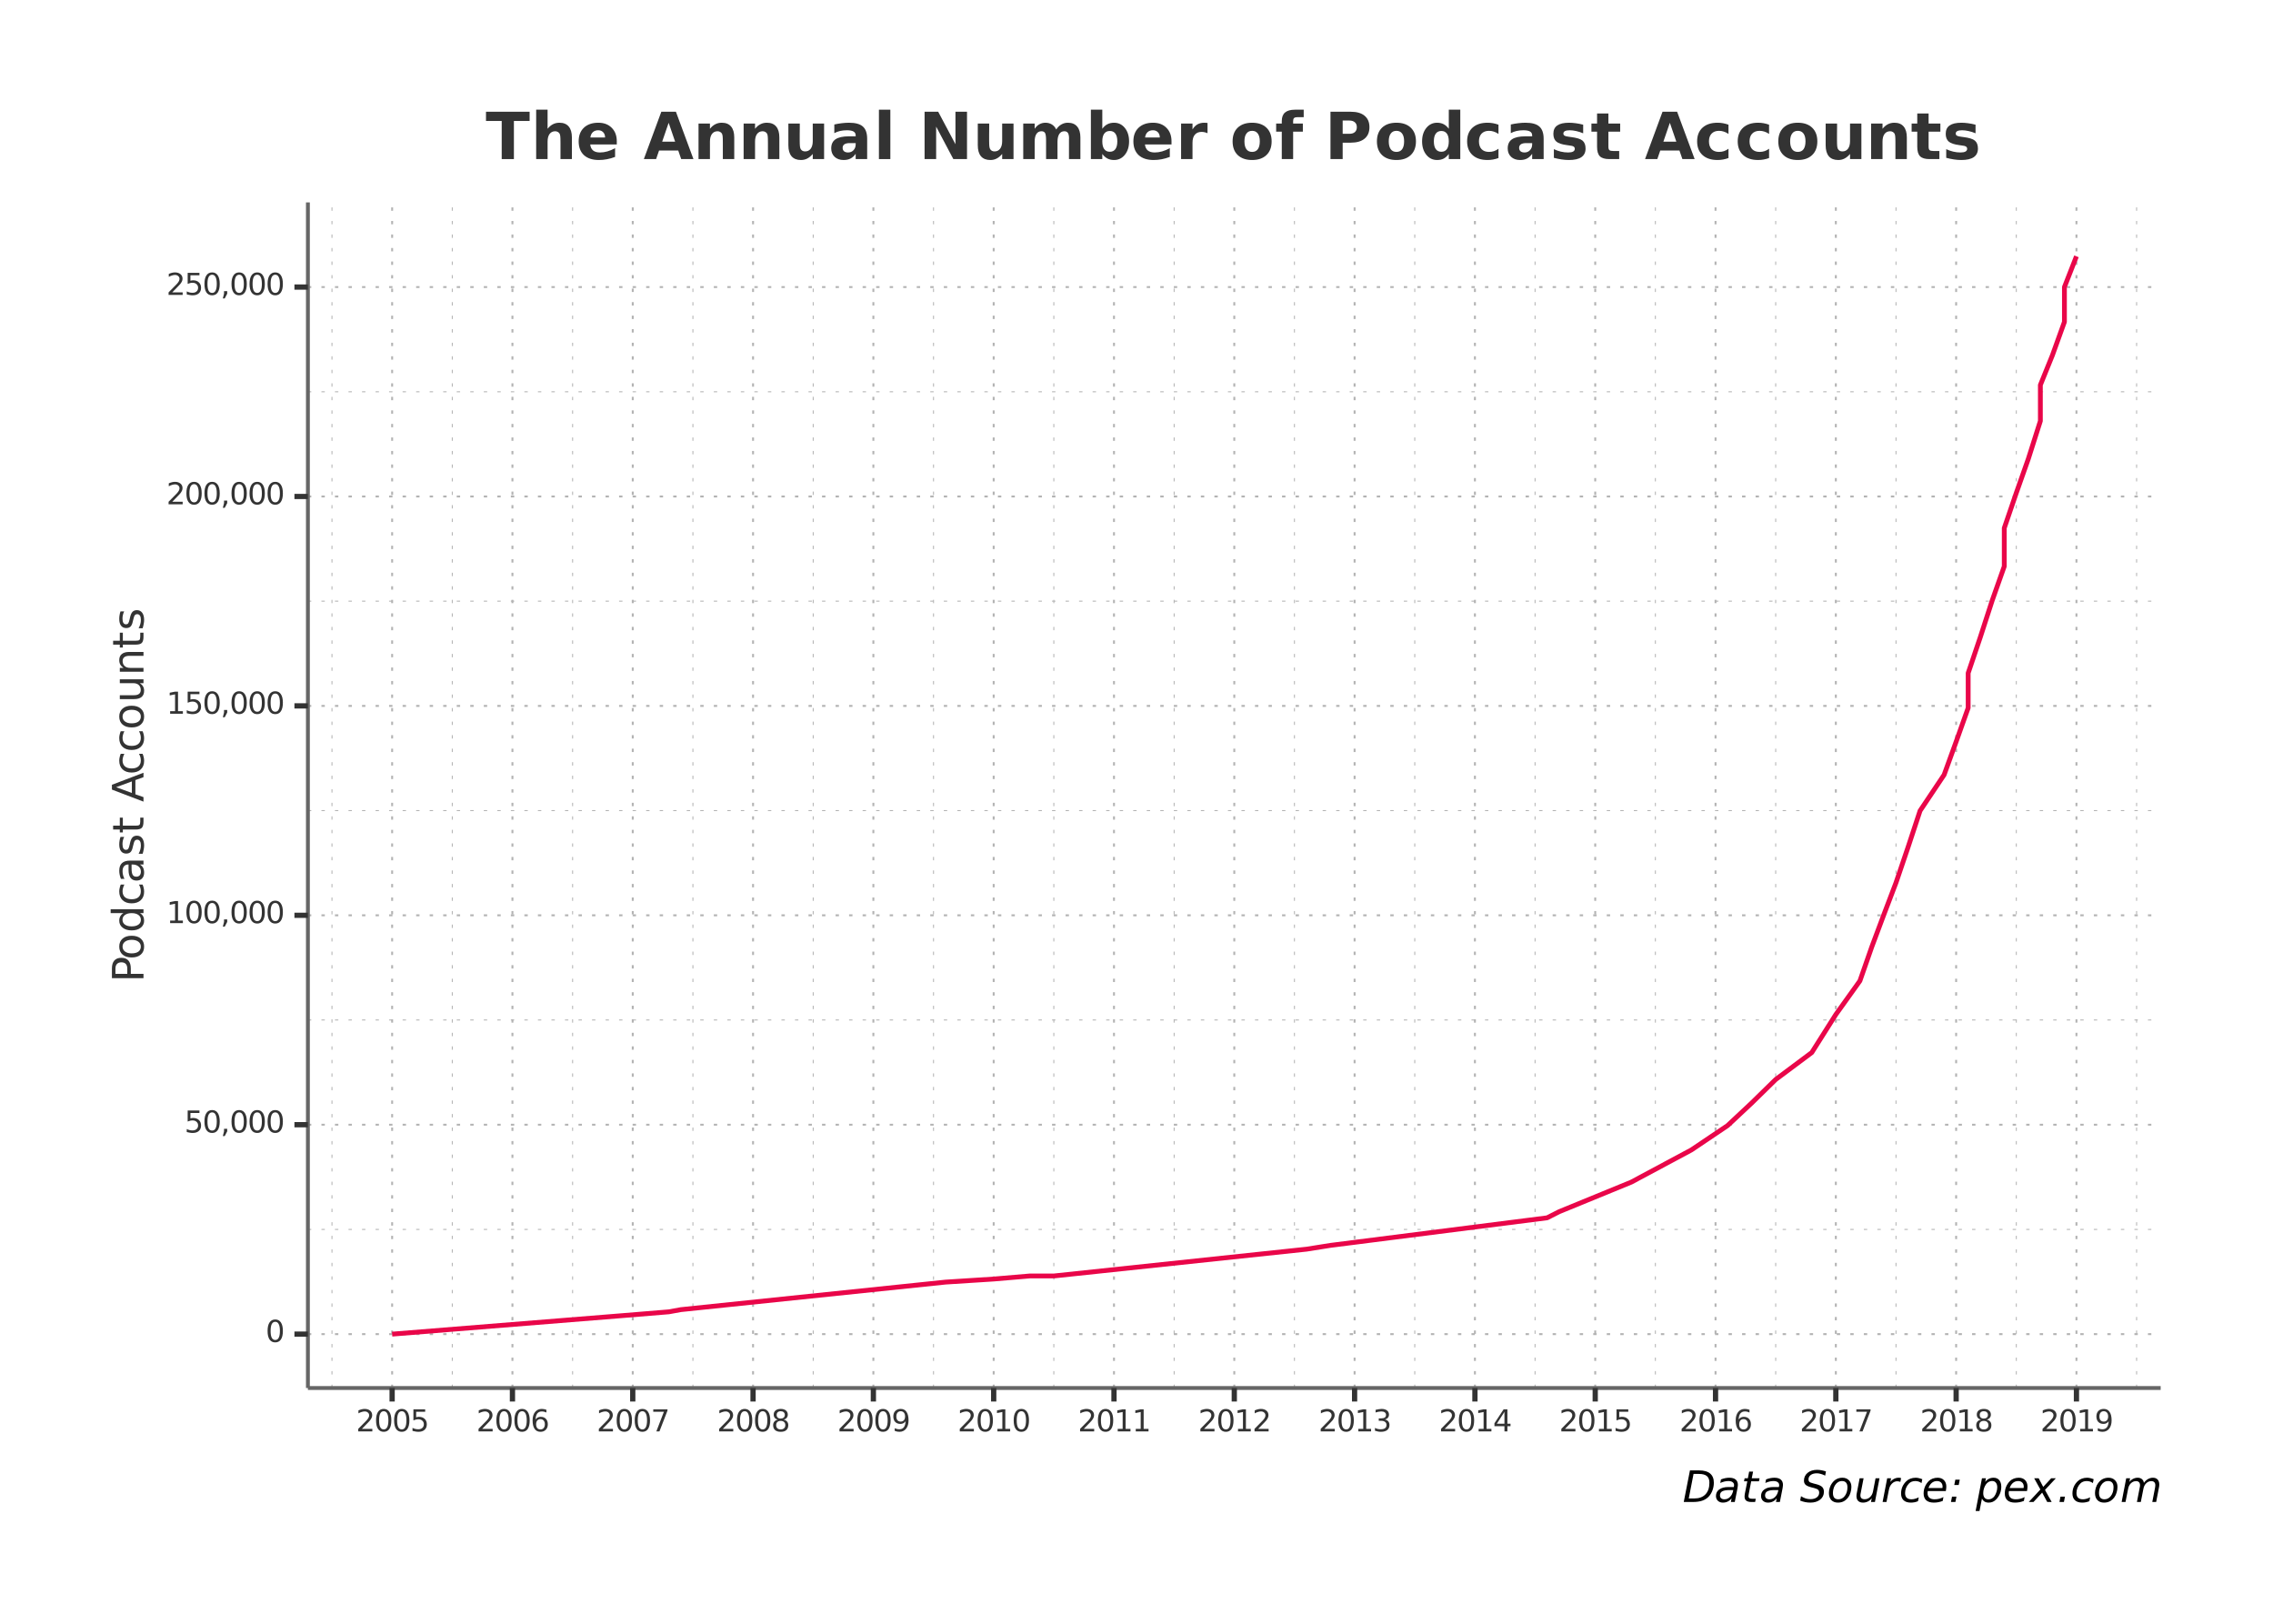 <?xml version="1.0" encoding="UTF-8"?>
<svg xmlns="http://www.w3.org/2000/svg" xmlns:xlink="http://www.w3.org/1999/xlink" width="504pt" height="360pt" viewBox="0 0 504 360" version="1.1">
<defs>
<g>
<symbol overflow="visible" id="glyph0-0">
<path style="stroke:none;" d="M 0.328 1.188 L 0.328 -4.734 L 3.688 -4.734 L 3.688 1.188 Z M 0.719 0.812 L 3.312 0.812 L 3.312 -4.359 L 0.719 -4.359 Z M 0.719 0.812 "/>
</symbol>
<symbol overflow="visible" id="glyph0-1">
<path style="stroke:none;" d="M 2.141 -4.469 C 1.797 -4.469 1.535 -4.297 1.359 -3.953 C 1.191 -3.617 1.109 -3.113 1.109 -2.438 C 1.109 -1.77 1.191 -1.27 1.359 -0.938 C 1.535 -0.602 1.797 -0.438 2.141 -0.438 C 2.484 -0.438 2.738 -0.602 2.906 -0.938 C 3.082 -1.27 3.172 -1.77 3.172 -2.438 C 3.172 -3.113 3.082 -3.617 2.906 -3.953 C 2.738 -4.297 2.484 -4.469 2.141 -4.469 Z M 2.141 -4.984 C 2.68 -4.984 3.098 -4.766 3.391 -4.328 C 3.68 -3.898 3.828 -3.27 3.828 -2.438 C 3.828 -1.613 3.68 -0.984 3.391 -0.547 C 3.098 -0.117 2.68 0.094 2.141 0.094 C 1.586 0.094 1.164 -0.117 0.875 -0.547 C 0.582 -0.984 0.438 -1.613 0.438 -2.438 C 0.438 -3.27 0.582 -3.898 0.875 -4.328 C 1.164 -4.766 1.586 -4.984 2.141 -4.984 Z M 2.141 -4.984 "/>
</symbol>
<symbol overflow="visible" id="glyph0-2">
<path style="stroke:none;" d="M 0.719 -4.891 L 3.328 -4.891 L 3.328 -4.344 L 1.328 -4.344 L 1.328 -3.141 C 1.422 -3.172 1.516 -3.191 1.609 -3.203 C 1.711 -3.223 1.812 -3.234 1.906 -3.234 C 2.457 -3.234 2.891 -3.082 3.203 -2.781 C 3.523 -2.488 3.688 -2.086 3.688 -1.578 C 3.688 -1.047 3.52 -0.633 3.188 -0.344 C 2.863 -0.051 2.406 0.094 1.812 0.094 C 1.602 0.094 1.391 0.07 1.172 0.031 C 0.961 0 0.742 -0.047 0.516 -0.109 L 0.516 -0.781 C 0.711 -0.676 0.914 -0.598 1.125 -0.547 C 1.332 -0.492 1.555 -0.469 1.797 -0.469 C 2.172 -0.469 2.469 -0.566 2.688 -0.766 C 2.914 -0.961 3.031 -1.234 3.031 -1.578 C 3.031 -1.91 2.914 -2.176 2.688 -2.375 C 2.469 -2.582 2.172 -2.688 1.797 -2.688 C 1.617 -2.688 1.441 -2.664 1.266 -2.625 C 1.086 -2.582 0.906 -2.52 0.719 -2.438 Z M 0.719 -4.891 "/>
</symbol>
<symbol overflow="visible" id="glyph0-3">
<path style="stroke:none;" d="M 0.781 -0.828 L 1.484 -0.828 L 1.484 -0.266 L 0.938 0.781 L 0.516 0.781 L 0.781 -0.266 Z M 0.781 -0.828 "/>
</symbol>
<symbol overflow="visible" id="glyph0-4">
<path style="stroke:none;" d="M 0.828 -0.562 L 1.922 -0.562 L 1.922 -4.297 L 0.734 -4.062 L 0.734 -4.656 L 1.906 -4.891 L 2.578 -4.891 L 2.578 -0.562 L 3.656 -0.562 L 3.656 0 L 0.828 0 Z M 0.828 -0.562 "/>
</symbol>
<symbol overflow="visible" id="glyph0-5">
<path style="stroke:none;" d="M 1.297 -0.562 L 3.609 -0.562 L 3.609 0 L 0.484 0 L 0.484 -0.562 C 0.742 -0.82 1.086 -1.172 1.516 -1.609 C 1.953 -2.047 2.227 -2.328 2.344 -2.453 C 2.551 -2.691 2.695 -2.895 2.781 -3.062 C 2.863 -3.227 2.906 -3.391 2.906 -3.547 C 2.906 -3.805 2.812 -4.016 2.625 -4.172 C 2.445 -4.336 2.211 -4.422 1.922 -4.422 C 1.711 -4.422 1.492 -4.383 1.266 -4.312 C 1.035 -4.25 0.789 -4.145 0.531 -4 L 0.531 -4.656 C 0.789 -4.77 1.035 -4.852 1.266 -4.906 C 1.504 -4.957 1.719 -4.984 1.906 -4.984 C 2.414 -4.984 2.82 -4.852 3.125 -4.594 C 3.426 -4.344 3.578 -4.008 3.578 -3.594 C 3.578 -3.383 3.535 -3.191 3.453 -3.016 C 3.379 -2.836 3.242 -2.625 3.047 -2.375 C 2.992 -2.312 2.82 -2.129 2.531 -1.828 C 2.238 -1.523 1.828 -1.102 1.297 -0.562 Z M 1.297 -0.562 "/>
</symbol>
<symbol overflow="visible" id="glyph0-6">
<path style="stroke:none;" d="M 2.219 -2.719 C 1.914 -2.719 1.676 -2.613 1.5 -2.406 C 1.332 -2.207 1.25 -1.93 1.25 -1.578 C 1.25 -1.223 1.332 -0.941 1.5 -0.734 C 1.676 -0.535 1.914 -0.438 2.219 -0.438 C 2.508 -0.438 2.742 -0.535 2.922 -0.734 C 3.098 -0.941 3.188 -1.223 3.188 -1.578 C 3.188 -1.93 3.098 -2.207 2.922 -2.406 C 2.742 -2.613 2.508 -2.719 2.219 -2.719 Z M 3.531 -4.797 L 3.531 -4.188 C 3.363 -4.258 3.195 -4.316 3.031 -4.359 C 2.863 -4.398 2.695 -4.422 2.531 -4.422 C 2.094 -4.422 1.754 -4.273 1.516 -3.984 C 1.285 -3.691 1.156 -3.242 1.125 -2.641 C 1.258 -2.836 1.422 -2.984 1.609 -3.078 C 1.805 -3.18 2.02 -3.234 2.25 -3.234 C 2.75 -3.234 3.141 -3.082 3.422 -2.781 C 3.703 -2.488 3.844 -2.086 3.844 -1.578 C 3.844 -1.066 3.691 -0.66 3.391 -0.359 C 3.098 -0.055 2.707 0.094 2.219 0.094 C 1.656 0.094 1.223 -0.117 0.922 -0.547 C 0.617 -0.984 0.469 -1.613 0.469 -2.438 C 0.469 -3.219 0.648 -3.836 1.016 -4.297 C 1.391 -4.754 1.883 -4.984 2.5 -4.984 C 2.664 -4.984 2.832 -4.969 3 -4.938 C 3.164 -4.906 3.344 -4.859 3.531 -4.797 Z M 3.531 -4.797 "/>
</symbol>
<symbol overflow="visible" id="glyph0-7">
<path style="stroke:none;" d="M 0.547 -4.891 L 3.703 -4.891 L 3.703 -4.609 L 1.922 0 L 1.234 0 L 2.906 -4.344 L 0.547 -4.344 Z M 0.547 -4.891 "/>
</symbol>
<symbol overflow="visible" id="glyph0-8">
<path style="stroke:none;" d="M 2.141 -2.328 C 1.816 -2.328 1.566 -2.242 1.391 -2.078 C 1.211 -1.91 1.125 -1.676 1.125 -1.375 C 1.125 -1.082 1.211 -0.852 1.391 -0.688 C 1.566 -0.52 1.816 -0.438 2.141 -0.438 C 2.453 -0.438 2.695 -0.52 2.875 -0.688 C 3.062 -0.852 3.156 -1.082 3.156 -1.375 C 3.156 -1.676 3.062 -1.91 2.875 -2.078 C 2.695 -2.242 2.453 -2.328 2.141 -2.328 Z M 1.469 -2.609 C 1.188 -2.68 0.969 -2.812 0.812 -3 C 0.656 -3.195 0.578 -3.438 0.578 -3.719 C 0.578 -4.102 0.711 -4.41 0.984 -4.641 C 1.266 -4.867 1.648 -4.984 2.141 -4.984 C 2.629 -4.984 3.008 -4.867 3.281 -4.641 C 3.562 -4.41 3.703 -4.102 3.703 -3.719 C 3.703 -3.438 3.617 -3.195 3.453 -3 C 3.297 -2.812 3.078 -2.68 2.797 -2.609 C 3.117 -2.535 3.367 -2.391 3.547 -2.172 C 3.723 -1.953 3.812 -1.688 3.812 -1.375 C 3.812 -0.906 3.664 -0.539 3.375 -0.281 C 3.094 -0.031 2.68 0.094 2.141 0.094 C 1.598 0.094 1.18 -0.031 0.891 -0.281 C 0.598 -0.539 0.453 -0.906 0.453 -1.375 C 0.453 -1.688 0.539 -1.953 0.719 -2.172 C 0.906 -2.391 1.156 -2.535 1.469 -2.609 Z M 1.234 -3.656 C 1.234 -3.406 1.312 -3.207 1.469 -3.062 C 1.625 -2.914 1.848 -2.844 2.141 -2.844 C 2.422 -2.844 2.641 -2.914 2.797 -3.062 C 2.961 -3.207 3.047 -3.406 3.047 -3.656 C 3.047 -3.906 2.961 -4.102 2.797 -4.25 C 2.641 -4.395 2.422 -4.469 2.141 -4.469 C 1.848 -4.469 1.625 -4.395 1.469 -4.25 C 1.312 -4.102 1.234 -3.906 1.234 -3.656 Z M 1.234 -3.656 "/>
</symbol>
<symbol overflow="visible" id="glyph0-9">
<path style="stroke:none;" d="M 0.734 -0.109 L 0.734 -0.703 C 0.898 -0.629 1.066 -0.57 1.234 -0.531 C 1.41 -0.488 1.582 -0.469 1.75 -0.469 C 2.188 -0.469 2.52 -0.613 2.75 -0.906 C 2.977 -1.195 3.109 -1.645 3.141 -2.25 C 3.016 -2.062 2.852 -1.914 2.656 -1.812 C 2.469 -1.707 2.254 -1.656 2.016 -1.656 C 1.523 -1.656 1.133 -1.801 0.844 -2.094 C 0.562 -2.395 0.422 -2.801 0.422 -3.312 C 0.422 -3.82 0.566 -4.227 0.859 -4.531 C 1.16 -4.832 1.562 -4.984 2.062 -4.984 C 2.625 -4.984 3.051 -4.766 3.344 -4.328 C 3.645 -3.898 3.797 -3.27 3.797 -2.438 C 3.797 -1.664 3.613 -1.051 3.25 -0.594 C 2.883 -0.133 2.395 0.094 1.781 0.094 C 1.613 0.094 1.441 0.078 1.266 0.047 C 1.098 0.016 0.922 -0.035 0.734 -0.109 Z M 2.062 -2.172 C 2.352 -2.172 2.586 -2.27 2.766 -2.469 C 2.941 -2.676 3.031 -2.957 3.031 -3.312 C 3.031 -3.664 2.941 -3.945 2.766 -4.156 C 2.586 -4.363 2.352 -4.469 2.062 -4.469 C 1.758 -4.469 1.52 -4.363 1.344 -4.156 C 1.176 -3.945 1.094 -3.664 1.094 -3.312 C 1.094 -2.957 1.176 -2.676 1.344 -2.469 C 1.52 -2.27 1.758 -2.172 2.062 -2.172 Z M 2.062 -2.172 "/>
</symbol>
<symbol overflow="visible" id="glyph0-10">
<path style="stroke:none;" d="M 2.719 -2.641 C 3.039 -2.578 3.289 -2.438 3.469 -2.219 C 3.645 -2 3.734 -1.734 3.734 -1.422 C 3.734 -0.941 3.566 -0.566 3.234 -0.297 C 2.898 -0.035 2.43 0.094 1.828 0.094 C 1.617 0.094 1.406 0.07 1.188 0.031 C 0.969 -0.008 0.742 -0.066 0.516 -0.141 L 0.516 -0.781 C 0.691 -0.676 0.891 -0.598 1.109 -0.547 C 1.328 -0.492 1.555 -0.469 1.797 -0.469 C 2.211 -0.469 2.531 -0.547 2.75 -0.703 C 2.969 -0.867 3.078 -1.109 3.078 -1.422 C 3.078 -1.711 2.973 -1.938 2.766 -2.094 C 2.566 -2.258 2.285 -2.344 1.922 -2.344 L 1.359 -2.344 L 1.359 -2.891 L 1.953 -2.891 C 2.273 -2.891 2.523 -2.953 2.703 -3.078 C 2.879 -3.211 2.969 -3.398 2.969 -3.641 C 2.969 -3.898 2.875 -4.094 2.688 -4.219 C 2.508 -4.352 2.254 -4.422 1.922 -4.422 C 1.742 -4.422 1.551 -4.398 1.344 -4.359 C 1.133 -4.328 0.906 -4.27 0.656 -4.188 L 0.656 -4.781 C 0.906 -4.844 1.141 -4.891 1.359 -4.922 C 1.586 -4.961 1.797 -4.984 1.984 -4.984 C 2.492 -4.984 2.895 -4.867 3.188 -4.641 C 3.477 -4.41 3.625 -4.102 3.625 -3.719 C 3.625 -3.445 3.547 -3.219 3.391 -3.031 C 3.234 -2.844 3.008 -2.711 2.719 -2.641 Z M 2.719 -2.641 "/>
</symbol>
<symbol overflow="visible" id="glyph0-11">
<path style="stroke:none;" d="M 2.547 -4.328 L 0.859 -1.703 L 2.547 -1.703 Z M 2.359 -4.891 L 3.203 -4.891 L 3.203 -1.703 L 3.891 -1.703 L 3.891 -1.156 L 3.203 -1.156 L 3.203 0 L 2.547 0 L 2.547 -1.156 L 0.328 -1.156 L 0.328 -1.797 Z M 2.359 -4.891 "/>
</symbol>
<symbol overflow="visible" id="glyph1-0">
<path style="stroke:none;" d="M 1.703 -0.484 L -6.766 -0.484 L -6.766 -5.281 L 1.703 -5.281 Z M 1.156 -1.016 L 1.156 -4.734 L -6.219 -4.734 L -6.219 -1.016 Z M 1.156 -1.016 "/>
</symbol>
<symbol overflow="visible" id="glyph1-1">
<path style="stroke:none;" d="M -6.219 -1.891 L -3.594 -1.891 L -3.594 -3.078 C -3.594 -3.516 -3.703 -3.852 -3.922 -4.094 C -4.148 -4.332 -4.477 -4.453 -4.906 -4.453 C -5.32 -4.453 -5.645 -4.332 -5.875 -4.094 C -6.102 -3.852 -6.219 -3.516 -6.219 -3.078 Z M -7 -0.938 L -7 -3.078 C -7 -3.859 -6.82 -4.445 -6.469 -4.844 C -6.113 -5.25 -5.594 -5.453 -4.906 -5.453 C -4.219 -5.453 -3.695 -5.25 -3.344 -4.844 C -2.988 -4.445 -2.812 -3.859 -2.812 -3.078 L -2.812 -1.891 L 0 -1.891 L 0 -0.938 Z M -7 -0.938 "/>
</symbol>
<symbol overflow="visible" id="glyph1-2">
<path style="stroke:none;" d="M -4.641 -2.938 C -4.641 -2.477 -4.457 -2.113 -4.094 -1.844 C -3.738 -1.57 -3.25 -1.438 -2.625 -1.438 C -1.988 -1.438 -1.488 -1.566 -1.125 -1.828 C -0.77 -2.098 -0.594 -2.469 -0.594 -2.938 C -0.594 -3.395 -0.773 -3.758 -1.141 -4.031 C -1.504 -4.301 -2 -4.438 -2.625 -4.438 C -3.238 -4.438 -3.727 -4.301 -4.094 -4.031 C -4.457 -3.758 -4.641 -3.395 -4.641 -2.938 Z M -5.375 -2.938 C -5.375 -3.688 -5.129 -4.273 -4.641 -4.703 C -4.148 -5.129 -3.477 -5.344 -2.625 -5.344 C -1.758 -5.344 -1.082 -5.129 -0.594 -4.703 C -0.102 -4.273 0.141 -3.688 0.141 -2.938 C 0.141 -2.188 -0.102 -1.598 -0.594 -1.172 C -1.082 -0.742 -1.758 -0.531 -2.625 -0.531 C -3.477 -0.531 -4.148 -0.742 -4.641 -1.172 C -5.129 -1.598 -5.375 -2.188 -5.375 -2.938 Z M -5.375 -2.938 "/>
</symbol>
<symbol overflow="visible" id="glyph1-3">
<path style="stroke:none;" d="M -4.453 -4.359 L -7.281 -4.359 L -7.281 -5.219 L 0 -5.219 L 0 -4.359 L -0.781 -4.359 C -0.469 -4.172 -0.234 -3.938 -0.078 -3.656 C 0.066 -3.383 0.141 -3.055 0.141 -2.672 C 0.141 -2.035 -0.109 -1.52 -0.609 -1.125 C -1.117 -0.727 -1.789 -0.531 -2.625 -0.531 C -3.445 -0.531 -4.109 -0.727 -4.609 -1.125 C -5.117 -1.52 -5.375 -2.035 -5.375 -2.672 C -5.375 -3.055 -5.297 -3.383 -5.141 -3.656 C -4.992 -3.938 -4.766 -4.172 -4.453 -4.359 Z M -2.625 -1.422 C -1.988 -1.422 -1.488 -1.551 -1.125 -1.812 C -0.758 -2.07 -0.578 -2.43 -0.578 -2.891 C -0.578 -3.336 -0.758 -3.691 -1.125 -3.953 C -1.488 -4.223 -1.988 -4.359 -2.625 -4.359 C -3.25 -4.359 -3.742 -4.223 -4.109 -3.953 C -4.473 -3.691 -4.656 -3.336 -4.656 -2.891 C -4.656 -2.43 -4.473 -2.07 -4.109 -1.812 C -3.742 -1.551 -3.25 -1.422 -2.625 -1.422 Z M -2.625 -1.422 "/>
</symbol>
<symbol overflow="visible" id="glyph1-4">
<path style="stroke:none;" d="M -5.047 -4.688 L -4.234 -4.688 C -4.367 -4.438 -4.469 -4.188 -4.531 -3.938 C -4.602 -3.695 -4.641 -3.453 -4.641 -3.203 C -4.641 -2.641 -4.461 -2.203 -4.109 -1.891 C -3.754 -1.586 -3.258 -1.438 -2.625 -1.438 C -1.977 -1.438 -1.477 -1.586 -1.125 -1.891 C -0.77 -2.203 -0.594 -2.641 -0.594 -3.203 C -0.594 -3.453 -0.625 -3.695 -0.688 -3.938 C -0.758 -4.188 -0.863 -4.438 -1 -4.688 L -0.203 -4.688 C -0.086 -4.438 -0.004 -4.18 0.047 -3.922 C 0.109 -3.672 0.141 -3.398 0.141 -3.109 C 0.141 -2.316 -0.109 -1.688 -0.609 -1.219 C -1.109 -0.758 -1.781 -0.531 -2.625 -0.531 C -3.477 -0.531 -4.148 -0.766 -4.641 -1.234 C -5.129 -1.703 -5.375 -2.348 -5.375 -3.172 C -5.375 -3.43 -5.344 -3.688 -5.281 -3.938 C -5.227 -4.195 -5.148 -4.445 -5.047 -4.688 Z M -5.047 -4.688 "/>
</symbol>
<symbol overflow="visible" id="glyph1-5">
<path style="stroke:none;" d="M -2.641 -3.281 C -2.641 -2.594 -2.555 -2.113 -2.391 -1.844 C -2.234 -1.57 -1.961 -1.438 -1.578 -1.438 C -1.273 -1.438 -1.031 -1.535 -0.844 -1.734 C -0.664 -1.941 -0.578 -2.219 -0.578 -2.562 C -0.578 -3.039 -0.75 -3.422 -1.094 -3.703 C -1.438 -3.992 -1.883 -4.141 -2.438 -4.141 L -2.641 -4.141 Z M -3 -5 L 0 -5 L 0 -4.141 L -0.797 -4.141 C -0.473 -3.941 -0.234 -3.695 -0.078 -3.406 C 0.066 -3.113 0.141 -2.754 0.141 -2.328 C 0.141 -1.797 -0.008 -1.367 -0.312 -1.047 C -0.613 -0.734 -1.02 -0.578 -1.531 -0.578 C -2.113 -0.578 -2.555 -0.773 -2.859 -1.172 C -3.16 -1.566 -3.312 -2.156 -3.312 -2.938 L -3.312 -4.141 L -3.391 -4.141 C -3.785 -4.141 -4.094 -4.008 -4.312 -3.75 C -4.531 -3.488 -4.641 -3.125 -4.641 -2.656 C -4.641 -2.352 -4.602 -2.062 -4.531 -1.781 C -4.457 -1.5 -4.352 -1.223 -4.219 -0.953 L -5 -0.953 C -5.125 -1.273 -5.219 -1.582 -5.281 -1.875 C -5.344 -2.176 -5.375 -2.469 -5.375 -2.75 C -5.375 -3.508 -5.176 -4.07 -4.781 -4.438 C -4.383 -4.812 -3.789 -5 -3 -5 Z M -3 -5 "/>
</symbol>
<symbol overflow="visible" id="glyph1-6">
<path style="stroke:none;" d="M -5.094 -4.25 L -4.281 -4.25 C -4.406 -4.008 -4.5 -3.754 -4.562 -3.484 C -4.625 -3.223 -4.656 -2.953 -4.656 -2.672 C -4.656 -2.242 -4.586 -1.922 -4.453 -1.703 C -4.328 -1.492 -4.129 -1.391 -3.859 -1.391 C -3.66 -1.391 -3.504 -1.461 -3.391 -1.609 C -3.273 -1.766 -3.164 -2.078 -3.062 -2.547 L -3 -2.844 C -2.875 -3.445 -2.691 -3.879 -2.453 -4.141 C -2.211 -4.398 -1.879 -4.531 -1.453 -4.531 C -0.961 -4.531 -0.57 -4.336 -0.281 -3.953 C 0 -3.566 0.141 -3.035 0.141 -2.359 C 0.141 -2.078 0.109 -1.785 0.047 -1.484 C -0.004 -1.18 -0.082 -0.859 -0.188 -0.516 L -1.078 -0.516 C -0.91 -0.836 -0.785 -1.148 -0.703 -1.453 C -0.617 -1.766 -0.578 -2.07 -0.578 -2.375 C -0.578 -2.781 -0.645 -3.094 -0.781 -3.312 C -0.926 -3.531 -1.125 -3.641 -1.375 -3.641 C -1.613 -3.641 -1.797 -3.562 -1.922 -3.406 C -2.047 -3.25 -2.164 -2.906 -2.281 -2.375 L -2.359 -2.078 C -2.461 -1.535 -2.629 -1.145 -2.859 -0.906 C -3.098 -0.676 -3.422 -0.562 -3.828 -0.562 C -4.316 -0.562 -4.695 -0.734 -4.969 -1.078 C -5.238 -1.43 -5.375 -1.93 -5.375 -2.578 C -5.375 -2.891 -5.348 -3.188 -5.297 -3.469 C -5.254 -3.75 -5.188 -4.008 -5.094 -4.25 Z M -5.094 -4.25 "/>
</symbol>
<symbol overflow="visible" id="glyph1-7">
<path style="stroke:none;" d="M -6.734 -1.75 L -5.25 -1.75 L -5.25 -3.531 L -4.578 -3.531 L -4.578 -1.75 L -1.734 -1.75 C -1.305 -1.75 -1.031 -1.805 -0.906 -1.922 C -0.781 -2.047 -0.719 -2.285 -0.719 -2.641 L -0.719 -3.531 L 0 -3.531 L 0 -2.641 C 0 -1.984 -0.125 -1.523 -0.375 -1.266 C -0.625 -1.016 -1.078 -0.891 -1.734 -0.891 L -4.578 -0.891 L -4.578 -0.25 L -5.25 -0.25 L -5.25 -0.891 L -6.734 -0.891 Z M -6.734 -1.75 "/>
</symbol>
<symbol overflow="visible" id="glyph1-8">
<path style="stroke:none;" d=""/>
</symbol>
<symbol overflow="visible" id="glyph1-9">
<path style="stroke:none;" d="M -6.062 -3.281 L -2.578 -2 L -2.578 -4.562 Z M -7 -2.75 L -7 -3.812 L 0 -6.484 L 0 -5.5 L -1.797 -4.859 L -1.797 -1.703 L 0 -1.078 L 0 -0.078 Z M -7 -2.75 "/>
</symbol>
<symbol overflow="visible" id="glyph1-10">
<path style="stroke:none;" d="M -2.078 -0.812 L -5.25 -0.812 L -5.25 -1.672 L -2.109 -1.672 C -1.609 -1.672 -1.234 -1.77 -0.984 -1.969 C -0.734 -2.164 -0.609 -2.457 -0.609 -2.844 C -0.609 -3.301 -0.754 -3.664 -1.047 -3.938 C -1.348 -4.207 -1.754 -4.344 -2.266 -4.344 L -5.25 -4.344 L -5.25 -5.203 L 0 -5.203 L 0 -4.344 L -0.812 -4.344 C -0.488 -4.133 -0.25 -3.891 -0.094 -3.609 C 0.062 -3.336 0.141 -3.02 0.141 -2.656 C 0.141 -2.051 -0.047 -1.594 -0.422 -1.281 C -0.797 -0.969 -1.348 -0.812 -2.078 -0.812 Z M -5.375 -2.984 Z M -5.375 -2.984 "/>
</symbol>
<symbol overflow="visible" id="glyph1-11">
<path style="stroke:none;" d="M -3.172 -5.266 L 0 -5.266 L 0 -4.406 L -3.141 -4.406 C -3.641 -4.406 -4.008 -4.305 -4.25 -4.109 C -4.5 -3.922 -4.625 -3.629 -4.625 -3.234 C -4.625 -2.773 -4.473 -2.41 -4.172 -2.141 C -3.879 -1.867 -3.477 -1.734 -2.969 -1.734 L 0 -1.734 L 0 -0.875 L -5.25 -0.875 L -5.25 -1.734 L -4.438 -1.734 C -4.75 -1.941 -4.984 -2.188 -5.141 -2.469 C -5.297 -2.75 -5.375 -3.07 -5.375 -3.438 C -5.375 -4.039 -5.188 -4.492 -4.812 -4.797 C -4.438 -5.109 -3.891 -5.266 -3.172 -5.266 Z M -3.172 -5.266 "/>
</symbol>
<symbol overflow="visible" id="glyph2-0">
<path style="stroke:none;" d="M 0.719 2.547 L 0.719 -10.156 L 7.922 -10.156 L 7.922 2.547 Z M 1.531 1.75 L 7.125 1.75 L 7.125 -9.344 L 1.531 -9.344 Z M 1.531 1.75 "/>
</symbol>
<symbol overflow="visible" id="glyph2-1">
<path style="stroke:none;" d="M 0.078 -10.5 L 9.75 -10.5 L 9.75 -8.453 L 6.266 -8.453 L 6.266 0 L 3.562 0 L 3.562 -8.453 L 0.078 -8.453 Z M 0.078 -10.5 "/>
</symbol>
<symbol overflow="visible" id="glyph2-2">
<path style="stroke:none;" d="M 9.125 -4.797 L 9.125 0 L 6.594 0 L 6.594 -3.656 C 6.594 -4.344 6.578 -4.816 6.547 -5.078 C 6.516 -5.336 6.461 -5.531 6.391 -5.656 C 6.297 -5.812 6.16 -5.938 5.984 -6.031 C 5.816 -6.125 5.629 -6.172 5.422 -6.172 C 4.891 -6.172 4.473 -5.969 4.172 -5.562 C 3.879 -5.156 3.734 -4.594 3.734 -3.875 L 3.734 0 L 1.203 0 L 1.203 -10.953 L 3.734 -10.953 L 3.734 -6.719 C 4.109 -7.188 4.508 -7.523 4.938 -7.734 C 5.363 -7.953 5.836 -8.062 6.359 -8.062 C 7.266 -8.062 7.953 -7.781 8.422 -7.219 C 8.891 -6.664 9.125 -5.859 9.125 -4.797 Z M 9.125 -4.797 "/>
</symbol>
<symbol overflow="visible" id="glyph2-3">
<path style="stroke:none;" d="M 9.078 -3.953 L 9.078 -3.25 L 3.188 -3.25 C 3.25 -2.656 3.461 -2.207 3.828 -1.906 C 4.191 -1.613 4.703 -1.469 5.359 -1.469 C 5.891 -1.469 6.43 -1.547 6.984 -1.703 C 7.547 -1.859 8.117 -2.098 8.703 -2.422 L 8.703 -0.484 C 8.109 -0.254 7.508 -0.082 6.906 0.031 C 6.312 0.145 5.719 0.203 5.125 0.203 C 3.695 0.203 2.586 -0.156 1.797 -0.875 C 1.016 -1.602 0.625 -2.625 0.625 -3.938 C 0.625 -5.219 1.008 -6.223 1.781 -6.953 C 2.562 -7.691 3.629 -8.062 4.984 -8.062 C 6.223 -8.062 7.211 -7.688 7.953 -6.938 C 8.703 -6.195 9.078 -5.203 9.078 -3.953 Z M 6.484 -4.797 C 6.484 -5.273 6.344 -5.66 6.062 -5.953 C 5.789 -6.242 5.426 -6.391 4.969 -6.391 C 4.477 -6.391 4.082 -6.254 3.781 -5.984 C 3.477 -5.711 3.289 -5.316 3.219 -4.797 Z M 6.484 -4.797 "/>
</symbol>
<symbol overflow="visible" id="glyph2-4">
<path style="stroke:none;" d=""/>
</symbol>
<symbol overflow="visible" id="glyph2-5">
<path style="stroke:none;" d="M 7.703 -1.906 L 3.453 -1.906 L 2.797 0 L 0.078 0 L 3.953 -10.5 L 7.188 -10.5 L 11.078 0 L 8.359 0 Z M 4.141 -3.859 L 7.016 -3.859 L 5.578 -8.047 Z M 4.141 -3.859 "/>
</symbol>
<symbol overflow="visible" id="glyph2-6">
<path style="stroke:none;" d="M 9.125 -4.797 L 9.125 0 L 6.594 0 L 6.594 -3.672 C 6.594 -4.348 6.578 -4.816 6.547 -5.078 C 6.516 -5.336 6.461 -5.531 6.391 -5.656 C 6.297 -5.812 6.16 -5.938 5.984 -6.031 C 5.816 -6.125 5.629 -6.172 5.422 -6.172 C 4.891 -6.172 4.473 -5.969 4.172 -5.562 C 3.879 -5.156 3.734 -4.594 3.734 -3.875 L 3.734 0 L 1.203 0 L 1.203 -7.875 L 3.734 -7.875 L 3.734 -6.719 C 4.109 -7.188 4.508 -7.523 4.938 -7.734 C 5.363 -7.953 5.836 -8.062 6.359 -8.062 C 7.266 -8.062 7.953 -7.781 8.422 -7.219 C 8.891 -6.664 9.125 -5.859 9.125 -4.797 Z M 9.125 -4.797 "/>
</symbol>
<symbol overflow="visible" id="glyph2-7">
<path style="stroke:none;" d="M 1.125 -3.062 L 1.125 -7.875 L 3.656 -7.875 L 3.656 -7.094 C 3.656 -6.664 3.648 -6.129 3.641 -5.484 C 3.641 -4.836 3.641 -4.406 3.641 -4.188 C 3.641 -3.562 3.656 -3.109 3.688 -2.828 C 3.727 -2.547 3.785 -2.344 3.859 -2.219 C 3.961 -2.051 4.098 -1.922 4.266 -1.828 C 4.43 -1.742 4.625 -1.703 4.844 -1.703 C 5.363 -1.703 5.773 -1.898 6.078 -2.297 C 6.379 -2.703 6.531 -3.266 6.531 -3.984 L 6.531 -7.875 L 9.047 -7.875 L 9.047 0 L 6.531 0 L 6.531 -1.141 C 6.145 -0.68 5.738 -0.344 5.312 -0.125 C 4.895 0.094 4.43 0.203 3.922 0.203 C 3.004 0.203 2.305 -0.07 1.828 -0.625 C 1.359 -1.188 1.125 -2 1.125 -3.062 Z M 1.125 -3.062 "/>
</symbol>
<symbol overflow="visible" id="glyph2-8">
<path style="stroke:none;" d="M 4.734 -3.547 C 4.211 -3.547 3.816 -3.457 3.547 -3.281 C 3.285 -3.102 3.156 -2.836 3.156 -2.484 C 3.156 -2.172 3.258 -1.922 3.469 -1.734 C 3.688 -1.555 3.988 -1.469 4.375 -1.469 C 4.844 -1.469 5.238 -1.633 5.562 -1.969 C 5.883 -2.312 6.047 -2.738 6.047 -3.25 L 6.047 -3.547 Z M 8.594 -4.5 L 8.594 0 L 6.047 0 L 6.047 -1.172 C 5.711 -0.691 5.332 -0.344 4.906 -0.125 C 4.488 0.094 3.977 0.203 3.375 0.203 C 2.551 0.203 1.883 -0.031 1.375 -0.5 C 0.875 -0.977 0.625 -1.598 0.625 -2.359 C 0.625 -3.285 0.941 -3.961 1.578 -4.391 C 2.211 -4.828 3.207 -5.047 4.562 -5.047 L 6.047 -5.047 L 6.047 -5.234 C 6.047 -5.641 5.891 -5.93 5.578 -6.109 C 5.266 -6.297 4.773 -6.391 4.109 -6.391 C 3.566 -6.391 3.062 -6.336 2.594 -6.234 C 2.133 -6.129 1.707 -5.969 1.312 -5.75 L 1.312 -7.672 C 1.852 -7.797 2.395 -7.891 2.938 -7.953 C 3.477 -8.023 4.02 -8.062 4.562 -8.062 C 5.988 -8.062 7.016 -7.781 7.641 -7.219 C 8.273 -6.664 8.594 -5.758 8.594 -4.5 Z M 8.594 -4.5 "/>
</symbol>
<symbol overflow="visible" id="glyph2-9">
<path style="stroke:none;" d="M 1.203 -10.953 L 3.734 -10.953 L 3.734 0 L 1.203 0 Z M 1.203 -10.953 "/>
</symbol>
<symbol overflow="visible" id="glyph2-10">
<path style="stroke:none;" d="M 1.328 -10.5 L 4.344 -10.5 L 8.172 -3.297 L 8.172 -10.5 L 10.734 -10.5 L 10.734 0 L 7.703 0 L 3.891 -7.203 L 3.891 0 L 1.328 0 Z M 1.328 -10.5 "/>
</symbol>
<symbol overflow="visible" id="glyph2-11">
<path style="stroke:none;" d="M 8.516 -6.562 C 8.828 -7.051 9.203 -7.422 9.641 -7.672 C 10.086 -7.93 10.57 -8.062 11.094 -8.062 C 12 -8.062 12.688 -7.781 13.156 -7.219 C 13.633 -6.664 13.875 -5.859 13.875 -4.797 L 13.875 0 L 11.344 0 L 11.344 -4.109 C 11.344 -4.172 11.344 -4.234 11.344 -4.297 C 11.352 -4.359 11.359 -4.453 11.359 -4.578 C 11.359 -5.141 11.273 -5.547 11.109 -5.797 C 10.941 -6.047 10.676 -6.172 10.312 -6.172 C 9.832 -6.172 9.461 -5.973 9.203 -5.578 C 8.941 -5.18 8.805 -4.613 8.797 -3.875 L 8.797 0 L 6.266 0 L 6.266 -4.109 C 6.266 -4.984 6.188 -5.547 6.031 -5.797 C 5.883 -6.047 5.617 -6.172 5.234 -6.172 C 4.754 -6.172 4.383 -5.973 4.125 -5.578 C 3.863 -5.18 3.734 -4.613 3.734 -3.875 L 3.734 0 L 1.203 0 L 1.203 -7.875 L 3.734 -7.875 L 3.734 -6.719 C 4.035 -7.164 4.383 -7.5 4.781 -7.719 C 5.188 -7.945 5.633 -8.062 6.125 -8.062 C 6.664 -8.062 7.145 -7.93 7.562 -7.672 C 7.977 -7.41 8.297 -7.039 8.516 -6.562 Z M 8.516 -6.562 "/>
</symbol>
<symbol overflow="visible" id="glyph2-12">
<path style="stroke:none;" d="M 5.406 -1.625 C 5.945 -1.625 6.359 -1.82 6.641 -2.219 C 6.922 -2.613 7.062 -3.188 7.062 -3.938 C 7.062 -4.688 6.922 -5.254 6.641 -5.641 C 6.359 -6.035 5.945 -6.234 5.406 -6.234 C 4.863 -6.234 4.445 -6.035 4.156 -5.641 C 3.875 -5.242 3.734 -4.676 3.734 -3.938 C 3.734 -3.188 3.875 -2.613 4.156 -2.219 C 4.445 -1.82 4.863 -1.625 5.406 -1.625 Z M 3.734 -6.719 C 4.078 -7.188 4.457 -7.523 4.875 -7.734 C 5.301 -7.953 5.789 -8.062 6.344 -8.062 C 7.312 -8.062 8.109 -7.676 8.734 -6.906 C 9.359 -6.133 9.672 -5.145 9.672 -3.938 C 9.672 -2.719 9.359 -1.723 8.734 -0.953 C 8.109 -0.18 7.312 0.203 6.344 0.203 C 5.789 0.203 5.301 0.094 4.875 -0.125 C 4.457 -0.344 4.078 -0.68 3.734 -1.141 L 3.734 0 L 1.203 0 L 1.203 -10.953 L 3.734 -10.953 Z M 3.734 -6.719 "/>
</symbol>
<symbol overflow="visible" id="glyph2-13">
<path style="stroke:none;" d="M 7.062 -5.734 C 6.844 -5.836 6.625 -5.91 6.406 -5.953 C 6.188 -6.004 5.969 -6.031 5.75 -6.031 C 5.102 -6.031 4.602 -5.82 4.25 -5.406 C 3.906 -5 3.734 -4.406 3.734 -3.625 L 3.734 0 L 1.203 0 L 1.203 -7.875 L 3.734 -7.875 L 3.734 -6.578 C 4.055 -7.098 4.426 -7.473 4.844 -7.703 C 5.258 -7.941 5.766 -8.062 6.359 -8.062 C 6.441 -8.062 6.531 -8.055 6.625 -8.047 C 6.727 -8.047 6.875 -8.035 7.062 -8.016 Z M 7.062 -5.734 "/>
</symbol>
<symbol overflow="visible" id="glyph2-14">
<path style="stroke:none;" d="M 4.953 -6.266 C 4.398 -6.266 3.977 -6.062 3.688 -5.656 C 3.395 -5.258 3.25 -4.688 3.25 -3.938 C 3.25 -3.176 3.395 -2.594 3.688 -2.188 C 3.977 -1.789 4.398 -1.594 4.953 -1.594 C 5.504 -1.594 5.926 -1.789 6.219 -2.188 C 6.508 -2.594 6.656 -3.176 6.656 -3.938 C 6.656 -4.688 6.508 -5.258 6.219 -5.656 C 5.926 -6.062 5.504 -6.266 4.953 -6.266 Z M 4.953 -8.062 C 6.305 -8.062 7.363 -7.695 8.125 -6.969 C 8.895 -6.238 9.281 -5.227 9.281 -3.938 C 9.281 -2.633 8.895 -1.617 8.125 -0.891 C 7.363 -0.16 6.305 0.203 4.953 0.203 C 3.598 0.203 2.535 -0.16 1.766 -0.891 C 1.004 -1.617 0.625 -2.633 0.625 -3.938 C 0.625 -5.227 1.004 -6.238 1.766 -6.969 C 2.535 -7.695 3.598 -8.062 4.953 -8.062 Z M 4.953 -8.062 "/>
</symbol>
<symbol overflow="visible" id="glyph2-15">
<path style="stroke:none;" d="M 6.391 -10.953 L 6.391 -9.297 L 5 -9.297 C 4.645 -9.297 4.395 -9.227 4.25 -9.094 C 4.113 -8.969 4.047 -8.742 4.047 -8.422 L 4.047 -7.875 L 6.203 -7.875 L 6.203 -6.078 L 4.047 -6.078 L 4.047 0 L 1.531 0 L 1.531 -6.078 L 0.281 -6.078 L 0.281 -7.875 L 1.531 -7.875 L 1.531 -8.422 C 1.531 -9.285 1.77 -9.922 2.25 -10.328 C 2.727 -10.742 3.469 -10.953 4.469 -10.953 Z M 6.391 -10.953 "/>
</symbol>
<symbol overflow="visible" id="glyph2-16">
<path style="stroke:none;" d="M 1.328 -10.5 L 5.812 -10.5 C 7.156 -10.5 8.18 -10.203 8.891 -9.609 C 9.609 -9.016 9.969 -8.172 9.969 -7.078 C 9.969 -5.973 9.609 -5.125 8.891 -4.531 C 8.18 -3.938 7.156 -3.641 5.812 -3.641 L 4.031 -3.641 L 4.031 0 L 1.328 0 Z M 4.031 -8.547 L 4.031 -5.609 L 5.531 -5.609 C 6.051 -5.609 6.453 -5.734 6.734 -5.984 C 7.023 -6.242 7.172 -6.609 7.172 -7.078 C 7.172 -7.547 7.023 -7.906 6.734 -8.156 C 6.453 -8.414 6.051 -8.547 5.531 -8.547 Z M 4.031 -8.547 "/>
</symbol>
<symbol overflow="visible" id="glyph2-17">
<path style="stroke:none;" d="M 6.562 -6.719 L 6.562 -10.953 L 9.109 -10.953 L 9.109 0 L 6.562 0 L 6.562 -1.141 C 6.219 -0.672 5.836 -0.328 5.422 -0.109 C 5.004 0.098 4.52 0.203 3.969 0.203 C 3 0.203 2.203 -0.18 1.578 -0.953 C 0.953 -1.723 0.641 -2.719 0.641 -3.938 C 0.641 -5.145 0.953 -6.133 1.578 -6.906 C 2.203 -7.676 3 -8.062 3.969 -8.062 C 4.52 -8.062 5.004 -7.953 5.422 -7.734 C 5.836 -7.523 6.219 -7.188 6.562 -6.719 Z M 4.906 -1.625 C 5.445 -1.625 5.859 -1.82 6.141 -2.219 C 6.422 -2.613 6.562 -3.188 6.562 -3.938 C 6.562 -4.688 6.422 -5.254 6.141 -5.641 C 5.859 -6.035 5.445 -6.234 4.906 -6.234 C 4.375 -6.234 3.961 -6.035 3.672 -5.641 C 3.391 -5.254 3.25 -4.688 3.25 -3.938 C 3.25 -3.188 3.391 -2.613 3.672 -2.219 C 3.961 -1.82 4.375 -1.625 4.906 -1.625 Z M 4.906 -1.625 "/>
</symbol>
<symbol overflow="visible" id="glyph2-18">
<path style="stroke:none;" d="M 7.578 -7.625 L 7.578 -5.578 C 7.234 -5.816 6.891 -5.988 6.547 -6.094 C 6.203 -6.207 5.844 -6.266 5.469 -6.266 C 4.77 -6.266 4.223 -6.055 3.828 -5.641 C 3.441 -5.234 3.25 -4.664 3.25 -3.938 C 3.25 -3.195 3.441 -2.617 3.828 -2.203 C 4.223 -1.797 4.77 -1.594 5.469 -1.594 C 5.863 -1.594 6.238 -1.648 6.594 -1.766 C 6.945 -1.891 7.273 -2.066 7.578 -2.297 L 7.578 -0.234 C 7.18 -0.086 6.781 0.02 6.375 0.094 C 5.969 0.164 5.562 0.203 5.156 0.203 C 3.738 0.203 2.629 -0.16 1.828 -0.891 C 1.023 -1.617 0.625 -2.633 0.625 -3.938 C 0.625 -5.227 1.023 -6.238 1.828 -6.969 C 2.629 -7.695 3.738 -8.062 5.156 -8.062 C 5.57 -8.062 5.977 -8.023 6.375 -7.953 C 6.781 -7.879 7.18 -7.77 7.578 -7.625 Z M 7.578 -7.625 "/>
</symbol>
<symbol overflow="visible" id="glyph2-19">
<path style="stroke:none;" d="M 7.359 -7.625 L 7.359 -5.719 C 6.828 -5.945 6.305 -6.113 5.797 -6.219 C 5.297 -6.332 4.82 -6.391 4.375 -6.391 C 3.906 -6.391 3.551 -6.328 3.312 -6.203 C 3.082 -6.086 2.969 -5.906 2.969 -5.656 C 2.969 -5.457 3.055 -5.301 3.234 -5.188 C 3.41 -5.082 3.723 -5.004 4.172 -4.953 L 4.625 -4.891 C 5.914 -4.734 6.781 -4.469 7.219 -4.094 C 7.664 -3.719 7.891 -3.129 7.891 -2.328 C 7.891 -1.484 7.578 -0.848 6.953 -0.422 C 6.336 -0.004 5.414 0.203 4.188 0.203 C 3.664 0.203 3.129 0.16 2.578 0.078 C 2.023 -0.004 1.453 -0.125 0.859 -0.281 L 0.859 -2.203 C 1.367 -1.961 1.883 -1.781 2.406 -1.656 C 2.938 -1.531 3.473 -1.469 4.016 -1.469 C 4.504 -1.469 4.875 -1.535 5.125 -1.672 C 5.375 -1.805 5.5 -2.008 5.5 -2.281 C 5.5 -2.5 5.41 -2.664 5.234 -2.781 C 5.066 -2.895 4.727 -2.977 4.219 -3.031 L 3.781 -3.094 C 2.656 -3.238 1.867 -3.5 1.422 -3.875 C 0.973 -4.258 0.75 -4.836 0.75 -5.609 C 0.75 -6.441 1.035 -7.055 1.609 -7.453 C 2.18 -7.859 3.055 -8.062 4.234 -8.062 C 4.703 -8.062 5.191 -8.023 5.703 -7.953 C 6.211 -7.891 6.766 -7.781 7.359 -7.625 Z M 7.359 -7.625 "/>
</symbol>
<symbol overflow="visible" id="glyph2-20">
<path style="stroke:none;" d="M 3.953 -10.109 L 3.953 -7.875 L 6.562 -7.875 L 6.562 -6.078 L 3.953 -6.078 L 3.953 -2.734 C 3.953 -2.367 4.023 -2.117 4.172 -1.984 C 4.316 -1.859 4.609 -1.797 5.047 -1.797 L 6.344 -1.797 L 6.344 0 L 4.172 0 C 3.18 0 2.477 -0.207 2.062 -0.625 C 1.645 -1.039 1.438 -1.742 1.438 -2.734 L 1.438 -6.078 L 0.188 -6.078 L 0.188 -7.875 L 1.438 -7.875 L 1.438 -10.109 Z M 3.953 -10.109 "/>
</symbol>
<symbol overflow="visible" id="glyph3-0">
<path style="stroke:none;" d="M 0.484 1.703 L 0.484 -6.766 L 5.281 -6.766 L 5.281 1.703 Z M 1.016 1.156 L 4.734 1.156 L 4.734 -6.219 L 1.016 -6.219 Z M 1.016 1.156 "/>
</symbol>
<symbol overflow="visible" id="glyph3-1">
<path style="stroke:none;" d="M 1.625 -7 L 3.656 -7 C 4.738 -7 5.551 -6.77 6.094 -6.312 C 6.645 -5.852 6.922 -5.172 6.922 -4.266 C 6.922 -3.672 6.816 -3.098 6.609 -2.547 C 6.398 -1.992 6.113 -1.531 5.75 -1.156 C 5.375 -0.77 4.898 -0.477 4.328 -0.281 C 3.754 -0.094 3.082 0 2.312 0 L 0.25 0 Z M 2.422 -6.219 L 1.359 -0.781 L 2.594 -0.781 C 3.656 -0.781 4.477 -1.082 5.062 -1.688 C 5.645 -2.301 5.938 -3.16 5.938 -4.266 C 5.938 -4.941 5.75 -5.438 5.375 -5.75 C 5 -6.062 4.41 -6.219 3.609 -6.219 Z M 2.422 -6.219 "/>
</symbol>
<symbol overflow="visible" id="glyph3-2">
<path style="stroke:none;" d="M 5.156 -3 L 4.562 0 L 3.703 0 L 3.859 -0.797 C 3.609 -0.484 3.32 -0.25 3 -0.094 C 2.676 0.062 2.316 0.141 1.922 0.141 C 1.473 0.141 1.102 0.004 0.812 -0.266 C 0.531 -0.547 0.391 -0.898 0.391 -1.328 C 0.391 -1.941 0.633 -2.426 1.125 -2.781 C 1.613 -3.133 2.285 -3.312 3.141 -3.312 L 4.344 -3.312 L 4.391 -3.547 C 4.398 -3.566 4.406 -3.594 4.406 -3.625 C 4.406 -3.656 4.406 -3.703 4.406 -3.766 C 4.406 -4.035 4.289 -4.25 4.062 -4.406 C 3.844 -4.562 3.531 -4.641 3.125 -4.641 C 2.844 -4.641 2.551 -4.602 2.25 -4.531 C 1.957 -4.457 1.656 -4.352 1.344 -4.219 L 1.5 -5 C 1.82 -5.125 2.133 -5.219 2.438 -5.281 C 2.75 -5.344 3.051 -5.375 3.344 -5.375 C 3.969 -5.375 4.441 -5.238 4.766 -4.969 C 5.086 -4.695 5.25 -4.305 5.25 -3.797 C 5.25 -3.691 5.238 -3.57 5.219 -3.438 C 5.207 -3.301 5.188 -3.156 5.156 -3 Z M 4.219 -2.641 L 3.359 -2.641 C 2.648 -2.641 2.125 -2.547 1.781 -2.359 C 1.445 -2.172 1.281 -1.875 1.281 -1.469 C 1.281 -1.195 1.363 -0.984 1.531 -0.828 C 1.707 -0.672 1.953 -0.594 2.266 -0.594 C 2.734 -0.594 3.141 -0.758 3.484 -1.094 C 3.836 -1.438 4.07 -1.883 4.188 -2.438 Z M 4.219 -2.641 "/>
</symbol>
<symbol overflow="visible" id="glyph3-3">
<path style="stroke:none;" d="M 4.062 -5.25 L 3.922 -4.578 L 2.203 -4.578 L 1.656 -1.734 C 1.633 -1.617 1.617 -1.523 1.609 -1.453 C 1.598 -1.391 1.594 -1.336 1.594 -1.297 C 1.594 -1.098 1.648 -0.953 1.766 -0.859 C 1.891 -0.766 2.086 -0.719 2.359 -0.719 L 3.219 -0.719 L 3.078 0 L 2.25 0 C 1.738 0 1.359 -0.098 1.109 -0.297 C 0.859 -0.492 0.734 -0.797 0.734 -1.203 C 0.734 -1.273 0.738 -1.352 0.75 -1.438 C 0.758 -1.531 0.77 -1.629 0.781 -1.734 L 1.344 -4.578 L 0.609 -4.578 L 0.75 -5.25 L 1.469 -5.25 L 1.75 -6.734 L 2.625 -6.734 L 2.328 -5.25 Z M 4.062 -5.25 "/>
</symbol>
<symbol overflow="visible" id="glyph3-4">
<path style="stroke:none;" d=""/>
</symbol>
<symbol overflow="visible" id="glyph3-5">
<path style="stroke:none;" d="M 5.781 -6.766 L 5.609 -5.844 C 5.285 -6.008 4.969 -6.133 4.656 -6.219 C 4.352 -6.312 4.055 -6.359 3.766 -6.359 C 3.191 -6.359 2.738 -6.234 2.406 -5.984 C 2.07 -5.734 1.906 -5.406 1.906 -5 C 1.906 -4.77 1.969 -4.594 2.094 -4.469 C 2.219 -4.352 2.535 -4.227 3.047 -4.094 L 3.609 -3.953 C 4.254 -3.785 4.703 -3.57 4.953 -3.312 C 5.203 -3.062 5.328 -2.707 5.328 -2.25 C 5.328 -1.539 5.047 -0.961 4.484 -0.516 C 3.93 -0.078 3.207 0.141 2.312 0.141 C 1.938 0.141 1.562 0.102 1.188 0.031 C 0.812 -0.039 0.438 -0.156 0.062 -0.312 L 0.25 -1.281 C 0.594 -1.062 0.938 -0.895 1.281 -0.781 C 1.633 -0.676 1.984 -0.625 2.328 -0.625 C 2.922 -0.625 3.395 -0.754 3.75 -1.016 C 4.102 -1.285 4.281 -1.629 4.281 -2.047 C 4.281 -2.328 4.207 -2.539 4.062 -2.688 C 3.926 -2.832 3.625 -2.969 3.156 -3.094 L 2.594 -3.234 C 1.945 -3.398 1.504 -3.594 1.266 -3.812 C 1.023 -4.031 0.906 -4.336 0.906 -4.734 C 0.906 -5.43 1.172 -6.004 1.703 -6.453 C 2.242 -6.898 2.945 -7.125 3.812 -7.125 C 4.145 -7.125 4.473 -7.094 4.797 -7.031 C 5.129 -6.969 5.457 -6.879 5.781 -6.766 Z M 5.781 -6.766 "/>
</symbol>
<symbol overflow="visible" id="glyph3-6">
<path style="stroke:none;" d="M 2.438 0.141 C 1.82 0.141 1.332 -0.047 0.969 -0.422 C 0.613 -0.805 0.438 -1.328 0.438 -1.984 C 0.438 -2.367 0.5 -2.758 0.625 -3.156 C 0.75 -3.551 0.91 -3.879 1.109 -4.141 C 1.41 -4.566 1.754 -4.879 2.141 -5.078 C 2.523 -5.273 2.957 -5.375 3.438 -5.375 C 4.031 -5.375 4.508 -5.188 4.875 -4.812 C 5.238 -4.445 5.422 -3.961 5.422 -3.359 C 5.422 -2.941 5.359 -2.523 5.234 -2.109 C 5.117 -1.703 4.961 -1.363 4.766 -1.094 C 4.461 -0.676 4.117 -0.363 3.734 -0.156 C 3.359 0.039 2.926 0.141 2.438 0.141 Z M 1.328 -2.016 C 1.328 -1.535 1.426 -1.176 1.625 -0.938 C 1.832 -0.707 2.133 -0.594 2.531 -0.594 C 3.113 -0.594 3.594 -0.844 3.969 -1.344 C 4.352 -1.852 4.547 -2.492 4.547 -3.266 C 4.547 -3.723 4.441 -4.066 4.234 -4.297 C 4.035 -4.523 3.738 -4.641 3.344 -4.641 C 3.02 -4.641 2.727 -4.562 2.469 -4.406 C 2.219 -4.258 1.992 -4.031 1.797 -3.719 C 1.648 -3.488 1.535 -3.223 1.453 -2.922 C 1.367 -2.629 1.328 -2.328 1.328 -2.016 Z M 1.328 -2.016 "/>
</symbol>
<symbol overflow="visible" id="glyph3-7">
<path style="stroke:none;" d="M 0.641 -2.078 L 1.25 -5.25 L 2.125 -5.25 L 1.516 -2.109 C 1.484 -1.961 1.457 -1.832 1.438 -1.719 C 1.426 -1.613 1.422 -1.523 1.422 -1.453 C 1.422 -1.18 1.5 -0.973 1.656 -0.828 C 1.82 -0.68 2.055 -0.609 2.359 -0.609 C 2.816 -0.609 3.211 -0.766 3.547 -1.078 C 3.891 -1.391 4.113 -1.812 4.219 -2.344 L 4.781 -5.25 L 5.656 -5.25 L 4.641 0 L 3.766 0 L 3.938 -0.828 C 3.695 -0.516 3.41 -0.273 3.078 -0.109 C 2.742 0.055 2.383 0.141 2 0.141 C 1.539 0.141 1.18 0.016 0.922 -0.234 C 0.672 -0.492 0.547 -0.848 0.547 -1.297 C 0.547 -1.391 0.551 -1.504 0.562 -1.641 C 0.582 -1.785 0.609 -1.93 0.641 -2.078 Z M 0.641 -2.078 "/>
</symbol>
<symbol overflow="visible" id="glyph3-8">
<path style="stroke:none;" d="M 4.281 -4.453 C 4.188 -4.492 4.082 -4.523 3.969 -4.547 C 3.863 -4.578 3.742 -4.594 3.609 -4.594 C 3.148 -4.594 2.75 -4.414 2.406 -4.062 C 2.062 -3.719 1.836 -3.254 1.734 -2.672 L 1.203 0 L 0.344 0 L 1.359 -5.25 L 2.219 -5.25 L 2.062 -4.438 C 2.289 -4.738 2.562 -4.969 2.875 -5.125 C 3.195 -5.289 3.535 -5.375 3.891 -5.375 C 3.984 -5.375 4.078 -5.367 4.172 -5.359 C 4.266 -5.348 4.352 -5.328 4.438 -5.297 Z M 4.281 -4.453 "/>
</symbol>
<symbol overflow="visible" id="glyph3-9">
<path style="stroke:none;" d="M 5.141 -5.047 L 4.969 -4.188 C 4.758 -4.344 4.539 -4.457 4.312 -4.531 C 4.082 -4.602 3.844 -4.641 3.594 -4.641 C 3.312 -4.641 3.047 -4.594 2.797 -4.5 C 2.555 -4.406 2.348 -4.266 2.172 -4.078 C 1.91 -3.805 1.703 -3.488 1.547 -3.125 C 1.398 -2.758 1.328 -2.383 1.328 -2 C 1.328 -1.52 1.445 -1.164 1.688 -0.938 C 1.926 -0.707 2.285 -0.594 2.766 -0.594 C 3.004 -0.594 3.254 -0.629 3.516 -0.703 C 3.785 -0.773 4.066 -0.883 4.359 -1.031 L 4.188 -0.172 C 3.938 -0.066 3.68 0.008 3.422 0.062 C 3.16 0.113 2.891 0.141 2.609 0.141 C 1.91 0.141 1.375 -0.031 1 -0.375 C 0.625 -0.727 0.438 -1.227 0.438 -1.875 C 0.438 -2.414 0.535 -2.914 0.734 -3.375 C 0.93 -3.832 1.223 -4.242 1.609 -4.609 C 1.867 -4.859 2.172 -5.047 2.516 -5.172 C 2.867 -5.305 3.258 -5.375 3.688 -5.375 C 3.926 -5.375 4.164 -5.344 4.406 -5.281 C 4.645 -5.227 4.891 -5.148 5.141 -5.047 Z M 5.141 -5.047 "/>
</symbol>
<symbol overflow="visible" id="glyph3-10">
<path style="stroke:none;" d="M 4.609 -3.094 C 4.617 -3.145 4.625 -3.195 4.625 -3.25 C 4.633 -3.301 4.641 -3.352 4.641 -3.406 C 4.641 -3.789 4.523 -4.094 4.297 -4.312 C 4.078 -4.531 3.773 -4.641 3.391 -4.641 C 2.961 -4.641 2.582 -4.504 2.25 -4.234 C 1.926 -3.961 1.68 -3.582 1.516 -3.094 Z M 5.359 -2.422 L 1.359 -2.422 C 1.336 -2.297 1.32 -2.195 1.312 -2.125 C 1.312 -2.062 1.312 -2.004 1.312 -1.953 C 1.312 -1.523 1.441 -1.191 1.703 -0.953 C 1.973 -0.711 2.352 -0.594 2.844 -0.594 C 3.219 -0.594 3.57 -0.633 3.906 -0.719 C 4.238 -0.801 4.547 -0.926 4.828 -1.094 L 4.672 -0.234 C 4.359 -0.109 4.035 -0.016 3.703 0.047 C 3.379 0.109 3.047 0.141 2.703 0.141 C 1.973 0.141 1.41 -0.031 1.016 -0.375 C 0.629 -0.727 0.438 -1.227 0.438 -1.875 C 0.438 -2.414 0.535 -2.922 0.734 -3.391 C 0.93 -3.859 1.219 -4.281 1.594 -4.656 C 1.832 -4.883 2.117 -5.062 2.453 -5.188 C 2.797 -5.312 3.156 -5.375 3.531 -5.375 C 4.125 -5.375 4.594 -5.195 4.938 -4.844 C 5.289 -4.488 5.469 -4.008 5.469 -3.406 C 5.469 -3.258 5.457 -3.102 5.438 -2.938 C 5.426 -2.781 5.398 -2.609 5.359 -2.422 Z M 5.359 -2.422 "/>
</symbol>
<symbol overflow="visible" id="glyph3-11">
<path style="stroke:none;" d="M 1.469 -4.953 L 2.453 -4.953 L 2.219 -3.766 L 1.234 -3.766 Z M 0.734 -1.188 L 1.719 -1.188 L 1.484 0 L 0.5 0 Z M 0.734 -1.188 "/>
</symbol>
<symbol overflow="visible" id="glyph3-12">
<path style="stroke:none;" d="M 4.766 -3.234 C 4.766 -3.691 4.66 -4.039 4.453 -4.281 C 4.254 -4.531 3.969 -4.656 3.594 -4.656 C 3.344 -4.656 3.098 -4.586 2.859 -4.453 C 2.629 -4.328 2.426 -4.141 2.25 -3.891 C 2.07 -3.641 1.926 -3.336 1.812 -2.984 C 1.707 -2.641 1.656 -2.297 1.656 -1.953 C 1.656 -1.516 1.754 -1.176 1.953 -0.938 C 2.16 -0.695 2.445 -0.578 2.812 -0.578 C 3.082 -0.578 3.332 -0.641 3.562 -0.766 C 3.801 -0.898 4.004 -1.086 4.172 -1.328 C 4.348 -1.586 4.488 -1.891 4.594 -2.234 C 4.707 -2.586 4.766 -2.922 4.766 -3.234 Z M 2.094 -4.453 C 2.32 -4.754 2.594 -4.984 2.906 -5.141 C 3.219 -5.297 3.566 -5.375 3.953 -5.375 C 4.492 -5.375 4.91 -5.195 5.203 -4.844 C 5.504 -4.488 5.656 -4 5.656 -3.375 C 5.656 -2.852 5.562 -2.359 5.375 -1.891 C 5.188 -1.422 4.922 -1 4.578 -0.625 C 4.348 -0.375 4.086 -0.18 3.797 -0.047 C 3.504 0.078 3.195 0.141 2.875 0.141 C 2.5 0.141 2.188 0.062 1.938 -0.094 C 1.688 -0.25 1.5 -0.477 1.375 -0.781 L 0.828 2 L -0.031 2 L 1.375 -5.25 L 2.25 -5.25 Z M 2.094 -4.453 "/>
</symbol>
<symbol overflow="visible" id="glyph3-13">
<path style="stroke:none;" d="M 5.75 -5.25 L 3.344 -2.672 L 4.828 0 L 3.844 0 L 2.719 -2.078 L 0.797 0 L -0.25 0 L 2.328 -2.766 L 0.953 -5.25 L 1.953 -5.25 L 2.953 -3.344 L 4.719 -5.25 Z M 5.75 -5.25 "/>
</symbol>
<symbol overflow="visible" id="glyph3-14">
<path style="stroke:none;" d="M 0.781 -1.188 L 1.781 -1.188 L 1.547 0 L 0.562 0 Z M 0.781 -1.188 "/>
</symbol>
<symbol overflow="visible" id="glyph3-15">
<path style="stroke:none;" d="M 8.609 -3.172 L 8 0 L 7.141 0 L 7.75 -3.141 C 7.77 -3.273 7.785 -3.391 7.797 -3.484 C 7.805 -3.578 7.812 -3.66 7.812 -3.734 C 7.812 -4.016 7.734 -4.234 7.578 -4.391 C 7.422 -4.547 7.203 -4.625 6.922 -4.625 C 6.504 -4.625 6.129 -4.469 5.797 -4.156 C 5.473 -3.844 5.266 -3.43 5.172 -2.922 L 4.594 0 L 3.734 0 L 4.344 -3.141 C 4.375 -3.254 4.395 -3.359 4.406 -3.453 C 4.414 -3.555 4.422 -3.645 4.422 -3.719 C 4.422 -4.008 4.344 -4.234 4.188 -4.391 C 4.031 -4.547 3.816 -4.625 3.547 -4.625 C 3.117 -4.625 2.738 -4.469 2.406 -4.156 C 2.082 -3.844 1.875 -3.43 1.781 -2.922 L 1.203 0 L 0.344 0 L 1.359 -5.25 L 2.219 -5.25 L 2.062 -4.438 C 2.289 -4.738 2.562 -4.969 2.875 -5.125 C 3.195 -5.289 3.535 -5.375 3.891 -5.375 C 4.273 -5.375 4.586 -5.273 4.828 -5.078 C 5.078 -4.879 5.227 -4.598 5.281 -4.234 C 5.539 -4.609 5.844 -4.891 6.188 -5.078 C 6.531 -5.273 6.895 -5.375 7.281 -5.375 C 7.727 -5.375 8.07 -5.242 8.312 -4.984 C 8.562 -4.723 8.688 -4.359 8.688 -3.891 C 8.688 -3.785 8.68 -3.672 8.672 -3.547 C 8.66 -3.422 8.641 -3.297 8.609 -3.172 Z M 8.609 -3.172 "/>
</symbol>
</g>
<clipPath id="clip1">
  <path d="M 68.273 272 L 479.09 272 L 479.09 273 L 68.273 273 Z M 68.273 272 "/>
</clipPath>
<clipPath id="clip2">
  <path d="M 68.273 226 L 479.09 226 L 479.09 227 L 68.273 227 Z M 68.273 226 "/>
</clipPath>
<clipPath id="clip3">
  <path d="M 68.273 179 L 479.09 179 L 479.09 180 L 68.273 180 Z M 68.273 179 "/>
</clipPath>
<clipPath id="clip4">
  <path d="M 68.273 133 L 479.09 133 L 479.09 134 L 68.273 134 Z M 68.273 133 "/>
</clipPath>
<clipPath id="clip5">
  <path d="M 68.273 86 L 479.09 86 L 479.09 87 L 68.273 87 Z M 68.273 86 "/>
</clipPath>
<clipPath id="clip6">
  <path d="M 73 44.883 L 74 44.883 L 74 307.734 L 73 307.734 Z M 73 44.883 "/>
</clipPath>
<clipPath id="clip7">
  <path d="M 100 44.883 L 101 44.883 L 101 307.734 L 100 307.734 Z M 100 44.883 "/>
</clipPath>
<clipPath id="clip8">
  <path d="M 126 44.883 L 128 44.883 L 128 307.734 L 126 307.734 Z M 126 44.883 "/>
</clipPath>
<clipPath id="clip9">
  <path d="M 153 44.883 L 154 44.883 L 154 307.734 L 153 307.734 Z M 153 44.883 "/>
</clipPath>
<clipPath id="clip10">
  <path d="M 180 44.883 L 181 44.883 L 181 307.734 L 180 307.734 Z M 180 44.883 "/>
</clipPath>
<clipPath id="clip11">
  <path d="M 206 44.883 L 208 44.883 L 208 307.734 L 206 307.734 Z M 206 44.883 "/>
</clipPath>
<clipPath id="clip12">
  <path d="M 233 44.883 L 234 44.883 L 234 307.734 L 233 307.734 Z M 233 44.883 "/>
</clipPath>
<clipPath id="clip13">
  <path d="M 260 44.883 L 261 44.883 L 261 307.734 L 260 307.734 Z M 260 44.883 "/>
</clipPath>
<clipPath id="clip14">
  <path d="M 286 44.883 L 288 44.883 L 288 307.734 L 286 307.734 Z M 286 44.883 "/>
</clipPath>
<clipPath id="clip15">
  <path d="M 313 44.883 L 314 44.883 L 314 307.734 L 313 307.734 Z M 313 44.883 "/>
</clipPath>
<clipPath id="clip16">
  <path d="M 340 44.883 L 341 44.883 L 341 307.734 L 340 307.734 Z M 340 44.883 "/>
</clipPath>
<clipPath id="clip17">
  <path d="M 366 44.883 L 368 44.883 L 368 307.734 L 366 307.734 Z M 366 44.883 "/>
</clipPath>
<clipPath id="clip18">
  <path d="M 393 44.883 L 394 44.883 L 394 307.734 L 393 307.734 Z M 393 44.883 "/>
</clipPath>
<clipPath id="clip19">
  <path d="M 420 44.883 L 421 44.883 L 421 307.734 L 420 307.734 Z M 420 44.883 "/>
</clipPath>
<clipPath id="clip20">
  <path d="M 446 44.883 L 448 44.883 L 448 307.734 L 446 307.734 Z M 446 44.883 "/>
</clipPath>
<clipPath id="clip21">
  <path d="M 473 44.883 L 474 44.883 L 474 307.734 L 473 307.734 Z M 473 44.883 "/>
</clipPath>
<clipPath id="clip22">
  <path d="M 68.273 295 L 479.09 295 L 479.09 297 L 68.273 297 Z M 68.273 295 "/>
</clipPath>
<clipPath id="clip23">
  <path d="M 68.273 249 L 479.09 249 L 479.09 250 L 68.273 250 Z M 68.273 249 "/>
</clipPath>
<clipPath id="clip24">
  <path d="M 68.273 202 L 479.09 202 L 479.09 204 L 68.273 204 Z M 68.273 202 "/>
</clipPath>
<clipPath id="clip25">
  <path d="M 68.273 156 L 479.09 156 L 479.09 157 L 68.273 157 Z M 68.273 156 "/>
</clipPath>
<clipPath id="clip26">
  <path d="M 68.273 109 L 479.09 109 L 479.09 111 L 68.273 111 Z M 68.273 109 "/>
</clipPath>
<clipPath id="clip27">
  <path d="M 68.273 63 L 479.09 63 L 479.09 64 L 68.273 64 Z M 68.273 63 "/>
</clipPath>
<clipPath id="clip28">
  <path d="M 86 44.883 L 88 44.883 L 88 307.734 L 86 307.734 Z M 86 44.883 "/>
</clipPath>
<clipPath id="clip29">
  <path d="M 113 44.883 L 114 44.883 L 114 307.734 L 113 307.734 Z M 113 44.883 "/>
</clipPath>
<clipPath id="clip30">
  <path d="M 140 44.883 L 141 44.883 L 141 307.734 L 140 307.734 Z M 140 44.883 "/>
</clipPath>
<clipPath id="clip31">
  <path d="M 166 44.883 L 168 44.883 L 168 307.734 L 166 307.734 Z M 166 44.883 "/>
</clipPath>
<clipPath id="clip32">
  <path d="M 193 44.883 L 194 44.883 L 194 307.734 L 193 307.734 Z M 193 44.883 "/>
</clipPath>
<clipPath id="clip33">
  <path d="M 220 44.883 L 221 44.883 L 221 307.734 L 220 307.734 Z M 220 44.883 "/>
</clipPath>
<clipPath id="clip34">
  <path d="M 246 44.883 L 248 44.883 L 248 307.734 L 246 307.734 Z M 246 44.883 "/>
</clipPath>
<clipPath id="clip35">
  <path d="M 273 44.883 L 274 44.883 L 274 307.734 L 273 307.734 Z M 273 44.883 "/>
</clipPath>
<clipPath id="clip36">
  <path d="M 300 44.883 L 301 44.883 L 301 307.734 L 300 307.734 Z M 300 44.883 "/>
</clipPath>
<clipPath id="clip37">
  <path d="M 326 44.883 L 328 44.883 L 328 307.734 L 326 307.734 Z M 326 44.883 "/>
</clipPath>
<clipPath id="clip38">
  <path d="M 353 44.883 L 354 44.883 L 354 307.734 L 353 307.734 Z M 353 44.883 "/>
</clipPath>
<clipPath id="clip39">
  <path d="M 380 44.883 L 381 44.883 L 381 307.734 L 380 307.734 Z M 380 44.883 "/>
</clipPath>
<clipPath id="clip40">
  <path d="M 406 44.883 L 408 44.883 L 408 307.734 L 406 307.734 Z M 406 44.883 "/>
</clipPath>
<clipPath id="clip41">
  <path d="M 433 44.883 L 434 44.883 L 434 307.734 L 433 307.734 Z M 433 44.883 "/>
</clipPath>
<clipPath id="clip42">
  <path d="M 460 44.883 L 461 44.883 L 461 307.734 L 460 307.734 Z M 460 44.883 "/>
</clipPath>
</defs>
<g id="surface41">
<rect x="0" y="0" width="504" height="360" style="fill:rgb(100%,100%,100%);fill-opacity:1;stroke:none;"/>
<g clip-path="url(#clip1)" clip-rule="nonzero">
<path style="fill:none;stroke-width:0.213;stroke-linecap:butt;stroke-linejoin:round;stroke:rgb(70.196%,70.196%,70.196%);stroke-opacity:1;stroke-dasharray:0.75,2.25;stroke-miterlimit:10;" d="M 68.273 272.574 L 479.094 272.574 "/>
</g>
<g clip-path="url(#clip2)" clip-rule="nonzero">
<path style="fill:none;stroke-width:0.213;stroke-linecap:butt;stroke-linejoin:round;stroke:rgb(70.196%,70.196%,70.196%);stroke-opacity:1;stroke-dasharray:0.75,2.25;stroke-miterlimit:10;" d="M 68.273 226.145 L 479.094 226.145 "/>
</g>
<g clip-path="url(#clip3)" clip-rule="nonzero">
<path style="fill:none;stroke-width:0.213;stroke-linecap:butt;stroke-linejoin:round;stroke:rgb(70.196%,70.196%,70.196%);stroke-opacity:1;stroke-dasharray:0.75,2.25;stroke-miterlimit:10;" d="M 68.273 179.719 L 479.094 179.719 "/>
</g>
<g clip-path="url(#clip4)" clip-rule="nonzero">
<path style="fill:none;stroke-width:0.213;stroke-linecap:butt;stroke-linejoin:round;stroke:rgb(70.196%,70.196%,70.196%);stroke-opacity:1;stroke-dasharray:0.75,2.25;stroke-miterlimit:10;" d="M 68.273 133.289 L 479.094 133.289 "/>
</g>
<g clip-path="url(#clip5)" clip-rule="nonzero">
<path style="fill:none;stroke-width:0.213;stroke-linecap:butt;stroke-linejoin:round;stroke:rgb(70.196%,70.196%,70.196%);stroke-opacity:1;stroke-dasharray:0.75,2.25;stroke-miterlimit:10;" d="M 68.273 86.859 L 479.094 86.859 "/>
</g>
<g clip-path="url(#clip6)" clip-rule="nonzero">
<path style="fill:none;stroke-width:0.213;stroke-linecap:butt;stroke-linejoin:round;stroke:rgb(70.196%,70.196%,70.196%);stroke-opacity:1;stroke-dasharray:0.75,2.25;stroke-miterlimit:10;" d="M 73.609 307.734 L 73.609 44.883 "/>
</g>
<g clip-path="url(#clip7)" clip-rule="nonzero">
<path style="fill:none;stroke-width:0.213;stroke-linecap:butt;stroke-linejoin:round;stroke:rgb(70.196%,70.196%,70.196%);stroke-opacity:1;stroke-dasharray:0.75,2.25;stroke-miterlimit:10;" d="M 100.285 307.734 L 100.285 44.883 "/>
</g>
<g clip-path="url(#clip8)" clip-rule="nonzero">
<path style="fill:none;stroke-width:0.213;stroke-linecap:butt;stroke-linejoin:round;stroke:rgb(70.196%,70.196%,70.196%);stroke-opacity:1;stroke-dasharray:0.75,2.25;stroke-miterlimit:10;" d="M 126.965 307.734 L 126.965 44.883 "/>
</g>
<g clip-path="url(#clip9)" clip-rule="nonzero">
<path style="fill:none;stroke-width:0.213;stroke-linecap:butt;stroke-linejoin:round;stroke:rgb(70.196%,70.196%,70.196%);stroke-opacity:1;stroke-dasharray:0.75,2.25;stroke-miterlimit:10;" d="M 153.641 307.734 L 153.641 44.883 "/>
</g>
<g clip-path="url(#clip10)" clip-rule="nonzero">
<path style="fill:none;stroke-width:0.213;stroke-linecap:butt;stroke-linejoin:round;stroke:rgb(70.196%,70.196%,70.196%);stroke-opacity:1;stroke-dasharray:0.75,2.25;stroke-miterlimit:10;" d="M 180.316 307.734 L 180.316 44.883 "/>
</g>
<g clip-path="url(#clip11)" clip-rule="nonzero">
<path style="fill:none;stroke-width:0.213;stroke-linecap:butt;stroke-linejoin:round;stroke:rgb(70.196%,70.196%,70.196%);stroke-opacity:1;stroke-dasharray:0.75,2.25;stroke-miterlimit:10;" d="M 206.992 307.734 L 206.992 44.883 "/>
</g>
<g clip-path="url(#clip12)" clip-rule="nonzero">
<path style="fill:none;stroke-width:0.213;stroke-linecap:butt;stroke-linejoin:round;stroke:rgb(70.196%,70.196%,70.196%);stroke-opacity:1;stroke-dasharray:0.75,2.25;stroke-miterlimit:10;" d="M 233.668 307.734 L 233.668 44.883 "/>
</g>
<g clip-path="url(#clip13)" clip-rule="nonzero">
<path style="fill:none;stroke-width:0.213;stroke-linecap:butt;stroke-linejoin:round;stroke:rgb(70.196%,70.196%,70.196%);stroke-opacity:1;stroke-dasharray:0.75,2.25;stroke-miterlimit:10;" d="M 260.348 307.734 L 260.348 44.883 "/>
</g>
<g clip-path="url(#clip14)" clip-rule="nonzero">
<path style="fill:none;stroke-width:0.213;stroke-linecap:butt;stroke-linejoin:round;stroke:rgb(70.196%,70.196%,70.196%);stroke-opacity:1;stroke-dasharray:0.75,2.25;stroke-miterlimit:10;" d="M 287.023 307.734 L 287.023 44.883 "/>
</g>
<g clip-path="url(#clip15)" clip-rule="nonzero">
<path style="fill:none;stroke-width:0.213;stroke-linecap:butt;stroke-linejoin:round;stroke:rgb(70.196%,70.196%,70.196%);stroke-opacity:1;stroke-dasharray:0.75,2.25;stroke-miterlimit:10;" d="M 313.699 307.734 L 313.699 44.883 "/>
</g>
<g clip-path="url(#clip16)" clip-rule="nonzero">
<path style="fill:none;stroke-width:0.213;stroke-linecap:butt;stroke-linejoin:round;stroke:rgb(70.196%,70.196%,70.196%);stroke-opacity:1;stroke-dasharray:0.75,2.25;stroke-miterlimit:10;" d="M 340.375 307.734 L 340.375 44.883 "/>
</g>
<g clip-path="url(#clip17)" clip-rule="nonzero">
<path style="fill:none;stroke-width:0.213;stroke-linecap:butt;stroke-linejoin:round;stroke:rgb(70.196%,70.196%,70.196%);stroke-opacity:1;stroke-dasharray:0.75,2.25;stroke-miterlimit:10;" d="M 367.051 307.734 L 367.051 44.883 "/>
</g>
<g clip-path="url(#clip18)" clip-rule="nonzero">
<path style="fill:none;stroke-width:0.213;stroke-linecap:butt;stroke-linejoin:round;stroke:rgb(70.196%,70.196%,70.196%);stroke-opacity:1;stroke-dasharray:0.75,2.25;stroke-miterlimit:10;" d="M 393.73 307.734 L 393.73 44.883 "/>
</g>
<g clip-path="url(#clip19)" clip-rule="nonzero">
<path style="fill:none;stroke-width:0.213;stroke-linecap:butt;stroke-linejoin:round;stroke:rgb(70.196%,70.196%,70.196%);stroke-opacity:1;stroke-dasharray:0.75,2.25;stroke-miterlimit:10;" d="M 420.406 307.734 L 420.406 44.883 "/>
</g>
<g clip-path="url(#clip20)" clip-rule="nonzero">
<path style="fill:none;stroke-width:0.213;stroke-linecap:butt;stroke-linejoin:round;stroke:rgb(70.196%,70.196%,70.196%);stroke-opacity:1;stroke-dasharray:0.75,2.25;stroke-miterlimit:10;" d="M 447.082 307.734 L 447.082 44.883 "/>
</g>
<g clip-path="url(#clip21)" clip-rule="nonzero">
<path style="fill:none;stroke-width:0.213;stroke-linecap:butt;stroke-linejoin:round;stroke:rgb(70.196%,70.196%,70.196%);stroke-opacity:1;stroke-dasharray:0.75,2.25;stroke-miterlimit:10;" d="M 473.758 307.734 L 473.758 44.883 "/>
</g>
<g clip-path="url(#clip22)" clip-rule="nonzero">
<path style="fill:none;stroke-width:0.427;stroke-linecap:butt;stroke-linejoin:round;stroke:rgb(70.196%,70.196%,70.196%);stroke-opacity:1;stroke-dasharray:0.75,2.25;stroke-miterlimit:10;" d="M 68.273 295.789 L 479.094 295.789 "/>
</g>
<g clip-path="url(#clip23)" clip-rule="nonzero">
<path style="fill:none;stroke-width:0.427;stroke-linecap:butt;stroke-linejoin:round;stroke:rgb(70.196%,70.196%,70.196%);stroke-opacity:1;stroke-dasharray:0.75,2.25;stroke-miterlimit:10;" d="M 68.273 249.359 L 479.094 249.359 "/>
</g>
<g clip-path="url(#clip24)" clip-rule="nonzero">
<path style="fill:none;stroke-width:0.427;stroke-linecap:butt;stroke-linejoin:round;stroke:rgb(70.196%,70.196%,70.196%);stroke-opacity:1;stroke-dasharray:0.75,2.25;stroke-miterlimit:10;" d="M 68.273 202.93 L 479.094 202.93 "/>
</g>
<g clip-path="url(#clip25)" clip-rule="nonzero">
<path style="fill:none;stroke-width:0.427;stroke-linecap:butt;stroke-linejoin:round;stroke:rgb(70.196%,70.196%,70.196%);stroke-opacity:1;stroke-dasharray:0.75,2.25;stroke-miterlimit:10;" d="M 68.273 156.504 L 479.094 156.504 "/>
</g>
<g clip-path="url(#clip26)" clip-rule="nonzero">
<path style="fill:none;stroke-width:0.427;stroke-linecap:butt;stroke-linejoin:round;stroke:rgb(70.196%,70.196%,70.196%);stroke-opacity:1;stroke-dasharray:0.75,2.25;stroke-miterlimit:10;" d="M 68.273 110.074 L 479.094 110.074 "/>
</g>
<g clip-path="url(#clip27)" clip-rule="nonzero">
<path style="fill:none;stroke-width:0.427;stroke-linecap:butt;stroke-linejoin:round;stroke:rgb(70.196%,70.196%,70.196%);stroke-opacity:1;stroke-dasharray:0.75,2.25;stroke-miterlimit:10;" d="M 68.273 63.645 L 479.094 63.645 "/>
</g>
<g clip-path="url(#clip28)" clip-rule="nonzero">
<path style="fill:none;stroke-width:0.427;stroke-linecap:butt;stroke-linejoin:round;stroke:rgb(70.196%,70.196%,70.196%);stroke-opacity:1;stroke-dasharray:0.75,2.25;stroke-miterlimit:10;" d="M 86.949 307.734 L 86.949 44.883 "/>
</g>
<g clip-path="url(#clip29)" clip-rule="nonzero">
<path style="fill:none;stroke-width:0.427;stroke-linecap:butt;stroke-linejoin:round;stroke:rgb(70.196%,70.196%,70.196%);stroke-opacity:1;stroke-dasharray:0.75,2.25;stroke-miterlimit:10;" d="M 113.625 307.734 L 113.625 44.883 "/>
</g>
<g clip-path="url(#clip30)" clip-rule="nonzero">
<path style="fill:none;stroke-width:0.427;stroke-linecap:butt;stroke-linejoin:round;stroke:rgb(70.196%,70.196%,70.196%);stroke-opacity:1;stroke-dasharray:0.75,2.25;stroke-miterlimit:10;" d="M 140.301 307.734 L 140.301 44.883 "/>
</g>
<g clip-path="url(#clip31)" clip-rule="nonzero">
<path style="fill:none;stroke-width:0.427;stroke-linecap:butt;stroke-linejoin:round;stroke:rgb(70.196%,70.196%,70.196%);stroke-opacity:1;stroke-dasharray:0.75,2.25;stroke-miterlimit:10;" d="M 166.977 307.734 L 166.977 44.883 "/>
</g>
<g clip-path="url(#clip32)" clip-rule="nonzero">
<path style="fill:none;stroke-width:0.427;stroke-linecap:butt;stroke-linejoin:round;stroke:rgb(70.196%,70.196%,70.196%);stroke-opacity:1;stroke-dasharray:0.75,2.25;stroke-miterlimit:10;" d="M 193.656 307.734 L 193.656 44.883 "/>
</g>
<g clip-path="url(#clip33)" clip-rule="nonzero">
<path style="fill:none;stroke-width:0.427;stroke-linecap:butt;stroke-linejoin:round;stroke:rgb(70.196%,70.196%,70.196%);stroke-opacity:1;stroke-dasharray:0.75,2.25;stroke-miterlimit:10;" d="M 220.332 307.734 L 220.332 44.883 "/>
</g>
<g clip-path="url(#clip34)" clip-rule="nonzero">
<path style="fill:none;stroke-width:0.427;stroke-linecap:butt;stroke-linejoin:round;stroke:rgb(70.196%,70.196%,70.196%);stroke-opacity:1;stroke-dasharray:0.75,2.25;stroke-miterlimit:10;" d="M 247.008 307.734 L 247.008 44.883 "/>
</g>
<g clip-path="url(#clip35)" clip-rule="nonzero">
<path style="fill:none;stroke-width:0.427;stroke-linecap:butt;stroke-linejoin:round;stroke:rgb(70.196%,70.196%,70.196%);stroke-opacity:1;stroke-dasharray:0.75,2.25;stroke-miterlimit:10;" d="M 273.684 307.734 L 273.684 44.883 "/>
</g>
<g clip-path="url(#clip36)" clip-rule="nonzero">
<path style="fill:none;stroke-width:0.427;stroke-linecap:butt;stroke-linejoin:round;stroke:rgb(70.196%,70.196%,70.196%);stroke-opacity:1;stroke-dasharray:0.75,2.25;stroke-miterlimit:10;" d="M 300.359 307.734 L 300.359 44.883 "/>
</g>
<g clip-path="url(#clip37)" clip-rule="nonzero">
<path style="fill:none;stroke-width:0.427;stroke-linecap:butt;stroke-linejoin:round;stroke:rgb(70.196%,70.196%,70.196%);stroke-opacity:1;stroke-dasharray:0.75,2.25;stroke-miterlimit:10;" d="M 327.039 307.734 L 327.039 44.883 "/>
</g>
<g clip-path="url(#clip38)" clip-rule="nonzero">
<path style="fill:none;stroke-width:0.427;stroke-linecap:butt;stroke-linejoin:round;stroke:rgb(70.196%,70.196%,70.196%);stroke-opacity:1;stroke-dasharray:0.75,2.25;stroke-miterlimit:10;" d="M 353.715 307.734 L 353.715 44.883 "/>
</g>
<g clip-path="url(#clip39)" clip-rule="nonzero">
<path style="fill:none;stroke-width:0.427;stroke-linecap:butt;stroke-linejoin:round;stroke:rgb(70.196%,70.196%,70.196%);stroke-opacity:1;stroke-dasharray:0.75,2.25;stroke-miterlimit:10;" d="M 380.391 307.734 L 380.391 44.883 "/>
</g>
<g clip-path="url(#clip40)" clip-rule="nonzero">
<path style="fill:none;stroke-width:0.427;stroke-linecap:butt;stroke-linejoin:round;stroke:rgb(70.196%,70.196%,70.196%);stroke-opacity:1;stroke-dasharray:0.75,2.25;stroke-miterlimit:10;" d="M 407.066 307.734 L 407.066 44.883 "/>
</g>
<g clip-path="url(#clip41)" clip-rule="nonzero">
<path style="fill:none;stroke-width:0.427;stroke-linecap:butt;stroke-linejoin:round;stroke:rgb(70.196%,70.196%,70.196%);stroke-opacity:1;stroke-dasharray:0.75,2.25;stroke-miterlimit:10;" d="M 433.742 307.734 L 433.742 44.883 "/>
</g>
<g clip-path="url(#clip42)" clip-rule="nonzero">
<path style="fill:none;stroke-width:0.427;stroke-linecap:butt;stroke-linejoin:round;stroke:rgb(70.196%,70.196%,70.196%);stroke-opacity:1;stroke-dasharray:0.75,2.25;stroke-miterlimit:10;" d="M 460.418 307.734 L 460.418 44.883 "/>
</g>
<path style="fill:none;stroke-width:1.067;stroke-linecap:butt;stroke-linejoin:round;stroke:rgb(91.373%,2.353%,28.627%);stroke-opacity:1;stroke-miterlimit:10;" d="M 86.949 295.789 L 137.633 291.719 L 148.305 290.844 L 150.973 290.359 L 209.66 284.254 L 220.332 283.574 L 228.336 282.895 L 233.668 282.895 L 289.691 276.957 L 295.027 276.109 L 300.359 275.434 L 343.043 270.004 L 345.711 268.648 L 361.715 262.086 L 375.055 254.941 L 383.059 249.551 L 388.395 244.559 L 393.73 239.336 L 401.73 233.363 L 407.066 224.93 L 412.402 217.473 L 415.07 209.84 L 417.738 202.715 L 420.406 195.703 L 423.074 187.844 L 425.742 179.758 L 431.074 171.785 L 433.742 164.438 L 436.41 156.945 L 436.41 149.227 L 439.078 141.336 L 441.746 133.109 L 444.414 125.562 L 444.414 117.078 L 447.082 109.277 L 449.75 101.727 L 452.418 93.332 L 452.418 85.359 L 455.086 78.77 L 457.754 71.363 L 457.754 63.645 L 460.418 56.832 "/>
<path style="fill:none;stroke-width:0.854;stroke-linecap:butt;stroke-linejoin:round;stroke:rgb(40%,40%,40%);stroke-opacity:1;stroke-miterlimit:10;" d="M 68.273 307.734 L 68.273 44.883 "/>
<g style="fill:rgb(20%,20%,20%);fill-opacity:1;">
  <use xlink:href="#glyph0-1" x="58.895" y="297.525"/>
</g>
<g style="fill:rgb(20%,20%,20%);fill-opacity:1;">
  <use xlink:href="#glyph0-2" x="40.895" y="251.096"/>
  <use xlink:href="#glyph0-1" x="44.895" y="251.096"/>
  <use xlink:href="#glyph0-3" x="48.895" y="251.096"/>
  <use xlink:href="#glyph0-1" x="50.895" y="251.096"/>
  <use xlink:href="#glyph0-1" x="54.895" y="251.096"/>
  <use xlink:href="#glyph0-1" x="58.895" y="251.096"/>
</g>
<g style="fill:rgb(20%,20%,20%);fill-opacity:1;">
  <use xlink:href="#glyph0-4" x="36.895" y="204.666"/>
  <use xlink:href="#glyph0-1" x="40.895" y="204.666"/>
  <use xlink:href="#glyph0-1" x="44.895" y="204.666"/>
  <use xlink:href="#glyph0-3" x="48.895" y="204.666"/>
  <use xlink:href="#glyph0-1" x="50.895" y="204.666"/>
  <use xlink:href="#glyph0-1" x="54.895" y="204.666"/>
  <use xlink:href="#glyph0-1" x="58.895" y="204.666"/>
</g>
<g style="fill:rgb(20%,20%,20%);fill-opacity:1;">
  <use xlink:href="#glyph0-4" x="36.895" y="158.24"/>
  <use xlink:href="#glyph0-2" x="40.895" y="158.24"/>
  <use xlink:href="#glyph0-1" x="44.895" y="158.24"/>
  <use xlink:href="#glyph0-3" x="48.895" y="158.24"/>
  <use xlink:href="#glyph0-1" x="50.895" y="158.24"/>
  <use xlink:href="#glyph0-1" x="54.895" y="158.24"/>
  <use xlink:href="#glyph0-1" x="58.895" y="158.24"/>
</g>
<g style="fill:rgb(20%,20%,20%);fill-opacity:1;">
  <use xlink:href="#glyph0-5" x="36.895" y="111.811"/>
  <use xlink:href="#glyph0-1" x="40.895" y="111.811"/>
  <use xlink:href="#glyph0-1" x="44.895" y="111.811"/>
  <use xlink:href="#glyph0-3" x="48.895" y="111.811"/>
  <use xlink:href="#glyph0-1" x="50.895" y="111.811"/>
  <use xlink:href="#glyph0-1" x="54.895" y="111.811"/>
  <use xlink:href="#glyph0-1" x="58.895" y="111.811"/>
</g>
<g style="fill:rgb(20%,20%,20%);fill-opacity:1;">
  <use xlink:href="#glyph0-5" x="36.895" y="65.381"/>
  <use xlink:href="#glyph0-2" x="40.895" y="65.381"/>
  <use xlink:href="#glyph0-1" x="44.895" y="65.381"/>
  <use xlink:href="#glyph0-3" x="48.895" y="65.381"/>
  <use xlink:href="#glyph0-1" x="50.895" y="65.381"/>
  <use xlink:href="#glyph0-1" x="54.895" y="65.381"/>
  <use xlink:href="#glyph0-1" x="58.895" y="65.381"/>
</g>
<path style="fill:none;stroke-width:1.164;stroke-linecap:butt;stroke-linejoin:round;stroke:rgb(20%,20%,20%);stroke-opacity:1;stroke-miterlimit:10;" d="M 65.285 295.789 L 68.273 295.789 "/>
<path style="fill:none;stroke-width:1.164;stroke-linecap:butt;stroke-linejoin:round;stroke:rgb(20%,20%,20%);stroke-opacity:1;stroke-miterlimit:10;" d="M 65.285 249.359 L 68.273 249.359 "/>
<path style="fill:none;stroke-width:1.164;stroke-linecap:butt;stroke-linejoin:round;stroke:rgb(20%,20%,20%);stroke-opacity:1;stroke-miterlimit:10;" d="M 65.285 202.93 L 68.273 202.93 "/>
<path style="fill:none;stroke-width:1.164;stroke-linecap:butt;stroke-linejoin:round;stroke:rgb(20%,20%,20%);stroke-opacity:1;stroke-miterlimit:10;" d="M 65.285 156.504 L 68.273 156.504 "/>
<path style="fill:none;stroke-width:1.164;stroke-linecap:butt;stroke-linejoin:round;stroke:rgb(20%,20%,20%);stroke-opacity:1;stroke-miterlimit:10;" d="M 65.285 110.074 L 68.273 110.074 "/>
<path style="fill:none;stroke-width:1.164;stroke-linecap:butt;stroke-linejoin:round;stroke:rgb(20%,20%,20%);stroke-opacity:1;stroke-miterlimit:10;" d="M 65.285 63.645 L 68.273 63.645 "/>
<path style="fill:none;stroke-width:0.854;stroke-linecap:butt;stroke-linejoin:round;stroke:rgb(40%,40%,40%);stroke-opacity:1;stroke-miterlimit:10;" d="M 68.273 307.734 L 479.094 307.734 "/>
<path style="fill:none;stroke-width:1.164;stroke-linecap:butt;stroke-linejoin:round;stroke:rgb(20%,20%,20%);stroke-opacity:1;stroke-miterlimit:10;" d="M 86.949 310.727 L 86.949 307.734 "/>
<path style="fill:none;stroke-width:1.164;stroke-linecap:butt;stroke-linejoin:round;stroke:rgb(20%,20%,20%);stroke-opacity:1;stroke-miterlimit:10;" d="M 113.625 310.727 L 113.625 307.734 "/>
<path style="fill:none;stroke-width:1.164;stroke-linecap:butt;stroke-linejoin:round;stroke:rgb(20%,20%,20%);stroke-opacity:1;stroke-miterlimit:10;" d="M 140.301 310.727 L 140.301 307.734 "/>
<path style="fill:none;stroke-width:1.164;stroke-linecap:butt;stroke-linejoin:round;stroke:rgb(20%,20%,20%);stroke-opacity:1;stroke-miterlimit:10;" d="M 166.977 310.727 L 166.977 307.734 "/>
<path style="fill:none;stroke-width:1.164;stroke-linecap:butt;stroke-linejoin:round;stroke:rgb(20%,20%,20%);stroke-opacity:1;stroke-miterlimit:10;" d="M 193.656 310.727 L 193.656 307.734 "/>
<path style="fill:none;stroke-width:1.164;stroke-linecap:butt;stroke-linejoin:round;stroke:rgb(20%,20%,20%);stroke-opacity:1;stroke-miterlimit:10;" d="M 220.332 310.727 L 220.332 307.734 "/>
<path style="fill:none;stroke-width:1.164;stroke-linecap:butt;stroke-linejoin:round;stroke:rgb(20%,20%,20%);stroke-opacity:1;stroke-miterlimit:10;" d="M 247.008 310.727 L 247.008 307.734 "/>
<path style="fill:none;stroke-width:1.164;stroke-linecap:butt;stroke-linejoin:round;stroke:rgb(20%,20%,20%);stroke-opacity:1;stroke-miterlimit:10;" d="M 273.684 310.727 L 273.684 307.734 "/>
<path style="fill:none;stroke-width:1.164;stroke-linecap:butt;stroke-linejoin:round;stroke:rgb(20%,20%,20%);stroke-opacity:1;stroke-miterlimit:10;" d="M 300.359 310.727 L 300.359 307.734 "/>
<path style="fill:none;stroke-width:1.164;stroke-linecap:butt;stroke-linejoin:round;stroke:rgb(20%,20%,20%);stroke-opacity:1;stroke-miterlimit:10;" d="M 327.039 310.727 L 327.039 307.734 "/>
<path style="fill:none;stroke-width:1.164;stroke-linecap:butt;stroke-linejoin:round;stroke:rgb(20%,20%,20%);stroke-opacity:1;stroke-miterlimit:10;" d="M 353.715 310.727 L 353.715 307.734 "/>
<path style="fill:none;stroke-width:1.164;stroke-linecap:butt;stroke-linejoin:round;stroke:rgb(20%,20%,20%);stroke-opacity:1;stroke-miterlimit:10;" d="M 380.391 310.727 L 380.391 307.734 "/>
<path style="fill:none;stroke-width:1.164;stroke-linecap:butt;stroke-linejoin:round;stroke:rgb(20%,20%,20%);stroke-opacity:1;stroke-miterlimit:10;" d="M 407.066 310.727 L 407.066 307.734 "/>
<path style="fill:none;stroke-width:1.164;stroke-linecap:butt;stroke-linejoin:round;stroke:rgb(20%,20%,20%);stroke-opacity:1;stroke-miterlimit:10;" d="M 433.742 310.727 L 433.742 307.734 "/>
<path style="fill:none;stroke-width:1.164;stroke-linecap:butt;stroke-linejoin:round;stroke:rgb(20%,20%,20%);stroke-opacity:1;stroke-miterlimit:10;" d="M 460.418 310.727 L 460.418 307.734 "/>
<g style="fill:rgb(20%,20%,20%);fill-opacity:1;">
  <use xlink:href="#glyph0-5" x="78.949" y="317.354"/>
  <use xlink:href="#glyph0-1" x="82.949" y="317.354"/>
  <use xlink:href="#glyph0-1" x="86.949" y="317.354"/>
  <use xlink:href="#glyph0-2" x="90.949" y="317.354"/>
</g>
<g style="fill:rgb(20%,20%,20%);fill-opacity:1;">
  <use xlink:href="#glyph0-5" x="105.625" y="317.354"/>
  <use xlink:href="#glyph0-1" x="109.625" y="317.354"/>
  <use xlink:href="#glyph0-1" x="113.625" y="317.354"/>
  <use xlink:href="#glyph0-6" x="117.625" y="317.354"/>
</g>
<g style="fill:rgb(20%,20%,20%);fill-opacity:1;">
  <use xlink:href="#glyph0-5" x="132.301" y="317.354"/>
  <use xlink:href="#glyph0-1" x="136.301" y="317.354"/>
  <use xlink:href="#glyph0-1" x="140.301" y="317.354"/>
  <use xlink:href="#glyph0-7" x="144.301" y="317.354"/>
</g>
<g style="fill:rgb(20%,20%,20%);fill-opacity:1;">
  <use xlink:href="#glyph0-5" x="158.977" y="317.354"/>
  <use xlink:href="#glyph0-1" x="162.977" y="317.354"/>
  <use xlink:href="#glyph0-1" x="166.977" y="317.354"/>
  <use xlink:href="#glyph0-8" x="170.977" y="317.354"/>
</g>
<g style="fill:rgb(20%,20%,20%);fill-opacity:1;">
  <use xlink:href="#glyph0-5" x="185.656" y="317.354"/>
  <use xlink:href="#glyph0-1" x="189.656" y="317.354"/>
  <use xlink:href="#glyph0-1" x="193.656" y="317.354"/>
  <use xlink:href="#glyph0-9" x="197.656" y="317.354"/>
</g>
<g style="fill:rgb(20%,20%,20%);fill-opacity:1;">
  <use xlink:href="#glyph0-5" x="212.332" y="317.354"/>
  <use xlink:href="#glyph0-1" x="216.332" y="317.354"/>
  <use xlink:href="#glyph0-4" x="220.332" y="317.354"/>
  <use xlink:href="#glyph0-1" x="224.332" y="317.354"/>
</g>
<g style="fill:rgb(20%,20%,20%);fill-opacity:1;">
  <use xlink:href="#glyph0-5" x="239.008" y="317.354"/>
  <use xlink:href="#glyph0-1" x="243.008" y="317.354"/>
  <use xlink:href="#glyph0-4" x="247.008" y="317.354"/>
  <use xlink:href="#glyph0-4" x="251.008" y="317.354"/>
</g>
<g style="fill:rgb(20%,20%,20%);fill-opacity:1;">
  <use xlink:href="#glyph0-5" x="265.684" y="317.354"/>
  <use xlink:href="#glyph0-1" x="269.684" y="317.354"/>
  <use xlink:href="#glyph0-4" x="273.684" y="317.354"/>
  <use xlink:href="#glyph0-5" x="277.684" y="317.354"/>
</g>
<g style="fill:rgb(20%,20%,20%);fill-opacity:1;">
  <use xlink:href="#glyph0-5" x="292.359" y="317.354"/>
  <use xlink:href="#glyph0-1" x="296.359" y="317.354"/>
  <use xlink:href="#glyph0-4" x="300.359" y="317.354"/>
  <use xlink:href="#glyph0-10" x="304.359" y="317.354"/>
</g>
<g style="fill:rgb(20%,20%,20%);fill-opacity:1;">
  <use xlink:href="#glyph0-5" x="319.039" y="317.354"/>
  <use xlink:href="#glyph0-1" x="323.039" y="317.354"/>
  <use xlink:href="#glyph0-4" x="327.039" y="317.354"/>
  <use xlink:href="#glyph0-11" x="331.039" y="317.354"/>
</g>
<g style="fill:rgb(20%,20%,20%);fill-opacity:1;">
  <use xlink:href="#glyph0-5" x="345.715" y="317.354"/>
  <use xlink:href="#glyph0-1" x="349.715" y="317.354"/>
  <use xlink:href="#glyph0-4" x="353.715" y="317.354"/>
  <use xlink:href="#glyph0-2" x="357.715" y="317.354"/>
</g>
<g style="fill:rgb(20%,20%,20%);fill-opacity:1;">
  <use xlink:href="#glyph0-5" x="372.391" y="317.354"/>
  <use xlink:href="#glyph0-1" x="376.391" y="317.354"/>
  <use xlink:href="#glyph0-4" x="380.391" y="317.354"/>
  <use xlink:href="#glyph0-6" x="384.391" y="317.354"/>
</g>
<g style="fill:rgb(20%,20%,20%);fill-opacity:1;">
  <use xlink:href="#glyph0-5" x="399.066" y="317.354"/>
  <use xlink:href="#glyph0-1" x="403.066" y="317.354"/>
  <use xlink:href="#glyph0-4" x="407.066" y="317.354"/>
  <use xlink:href="#glyph0-7" x="411.066" y="317.354"/>
</g>
<g style="fill:rgb(20%,20%,20%);fill-opacity:1;">
  <use xlink:href="#glyph0-5" x="425.742" y="317.354"/>
  <use xlink:href="#glyph0-1" x="429.742" y="317.354"/>
  <use xlink:href="#glyph0-4" x="433.742" y="317.354"/>
  <use xlink:href="#glyph0-8" x="437.742" y="317.354"/>
</g>
<g style="fill:rgb(20%,20%,20%);fill-opacity:1;">
  <use xlink:href="#glyph0-5" x="452.418" y="317.354"/>
  <use xlink:href="#glyph0-1" x="456.418" y="317.354"/>
  <use xlink:href="#glyph0-4" x="460.418" y="317.354"/>
  <use xlink:href="#glyph0-9" x="464.418" y="317.354"/>
</g>
<g style="fill:rgb(20%,20%,20%);fill-opacity:1;">
  <use xlink:href="#glyph1-1" x="31.816" y="217.809"/>
  <use xlink:href="#glyph1-2" x="31.816" y="212.809"/>
  <use xlink:href="#glyph1-3" x="31.816" y="206.809"/>
  <use xlink:href="#glyph1-4" x="31.816" y="200.809"/>
  <use xlink:href="#glyph1-5" x="31.816" y="195.809"/>
  <use xlink:href="#glyph1-6" x="31.816" y="189.809"/>
  <use xlink:href="#glyph1-7" x="31.816" y="184.809"/>
  <use xlink:href="#glyph1-8" x="31.816" y="180.809"/>
  <use xlink:href="#glyph1-9" x="31.816" y="177.809"/>
  <use xlink:href="#glyph1-4" x="31.816" y="171.809"/>
  <use xlink:href="#glyph1-4" x="31.816" y="166.809"/>
  <use xlink:href="#glyph1-2" x="31.816" y="161.809"/>
  <use xlink:href="#glyph1-10" x="31.816" y="155.809"/>
  <use xlink:href="#glyph1-11" x="31.816" y="149.809"/>
  <use xlink:href="#glyph1-7" x="31.816" y="143.809"/>
  <use xlink:href="#glyph1-6" x="31.816" y="139.809"/>
</g>
<g style="fill:rgb(20%,20%,20%);fill-opacity:1;">
  <use xlink:href="#glyph2-1" x="107.684" y="35.272"/>
  <use xlink:href="#glyph2-2" x="117.684" y="35.272"/>
  <use xlink:href="#glyph2-3" x="127.684" y="35.272"/>
  <use xlink:href="#glyph2-4" x="137.684" y="35.272"/>
  <use xlink:href="#glyph2-5" x="142.684" y="35.272"/>
  <use xlink:href="#glyph2-6" x="153.684" y="35.272"/>
  <use xlink:href="#glyph2-6" x="163.684" y="35.272"/>
  <use xlink:href="#glyph2-7" x="173.684" y="35.272"/>
  <use xlink:href="#glyph2-8" x="183.684" y="35.272"/>
  <use xlink:href="#glyph2-9" x="193.684" y="35.272"/>
  <use xlink:href="#glyph2-4" x="198.684" y="35.272"/>
  <use xlink:href="#glyph2-10" x="203.684" y="35.272"/>
  <use xlink:href="#glyph2-7" x="215.684" y="35.272"/>
  <use xlink:href="#glyph2-11" x="225.684" y="35.272"/>
  <use xlink:href="#glyph2-12" x="240.684" y="35.272"/>
  <use xlink:href="#glyph2-3" x="250.684" y="35.272"/>
  <use xlink:href="#glyph2-13" x="260.684" y="35.272"/>
  <use xlink:href="#glyph2-4" x="267.684" y="35.272"/>
  <use xlink:href="#glyph2-14" x="272.684" y="35.272"/>
  <use xlink:href="#glyph2-15" x="282.684" y="35.272"/>
  <use xlink:href="#glyph2-4" x="288.684" y="35.272"/>
  <use xlink:href="#glyph2-16" x="293.684" y="35.272"/>
  <use xlink:href="#glyph2-14" x="304.684" y="35.272"/>
  <use xlink:href="#glyph2-17" x="314.684" y="35.272"/>
  <use xlink:href="#glyph2-18" x="324.684" y="35.272"/>
  <use xlink:href="#glyph2-8" x="333.684" y="35.272"/>
  <use xlink:href="#glyph2-19" x="343.684" y="35.272"/>
  <use xlink:href="#glyph2-20" x="352.684" y="35.272"/>
  <use xlink:href="#glyph2-4" x="359.684" y="35.272"/>
  <use xlink:href="#glyph2-5" x="364.684" y="35.272"/>
  <use xlink:href="#glyph2-18" x="375.684" y="35.272"/>
  <use xlink:href="#glyph2-18" x="384.684" y="35.272"/>
  <use xlink:href="#glyph2-14" x="393.684" y="35.272"/>
  <use xlink:href="#glyph2-7" x="403.684" y="35.272"/>
  <use xlink:href="#glyph2-6" x="413.684" y="35.272"/>
  <use xlink:href="#glyph2-20" x="423.684" y="35.272"/>
  <use xlink:href="#glyph2-19" x="430.684" y="35.272"/>
</g>
<g style="fill:rgb(0%,0%,0%);fill-opacity:1;">
  <use xlink:href="#glyph3-1" x="373.094" y="333.004"/>
  <use xlink:href="#glyph3-2" x="380.094" y="333.004"/>
  <use xlink:href="#glyph3-3" x="386.094" y="333.004"/>
  <use xlink:href="#glyph3-2" x="390.094" y="333.004"/>
  <use xlink:href="#glyph3-4" x="396.094" y="333.004"/>
  <use xlink:href="#glyph3-5" x="399.094" y="333.004"/>
  <use xlink:href="#glyph3-6" x="405.094" y="333.004"/>
  <use xlink:href="#glyph3-7" x="411.094" y="333.004"/>
  <use xlink:href="#glyph3-8" x="417.094" y="333.004"/>
  <use xlink:href="#glyph3-9" x="421.094" y="333.004"/>
  <use xlink:href="#glyph3-10" x="426.094" y="333.004"/>
  <use xlink:href="#glyph3-11" x="432.094" y="333.004"/>
  <use xlink:href="#glyph3-4" x="435.094" y="333.004"/>
  <use xlink:href="#glyph3-12" x="438.094" y="333.004"/>
  <use xlink:href="#glyph3-10" x="444.094" y="333.004"/>
  <use xlink:href="#glyph3-13" x="450.094" y="333.004"/>
  <use xlink:href="#glyph3-14" x="456.094" y="333.004"/>
  <use xlink:href="#glyph3-9" x="459.094" y="333.004"/>
  <use xlink:href="#glyph3-6" x="464.094" y="333.004"/>
  <use xlink:href="#glyph3-15" x="470.094" y="333.004"/>
</g>
</g>
</svg>
